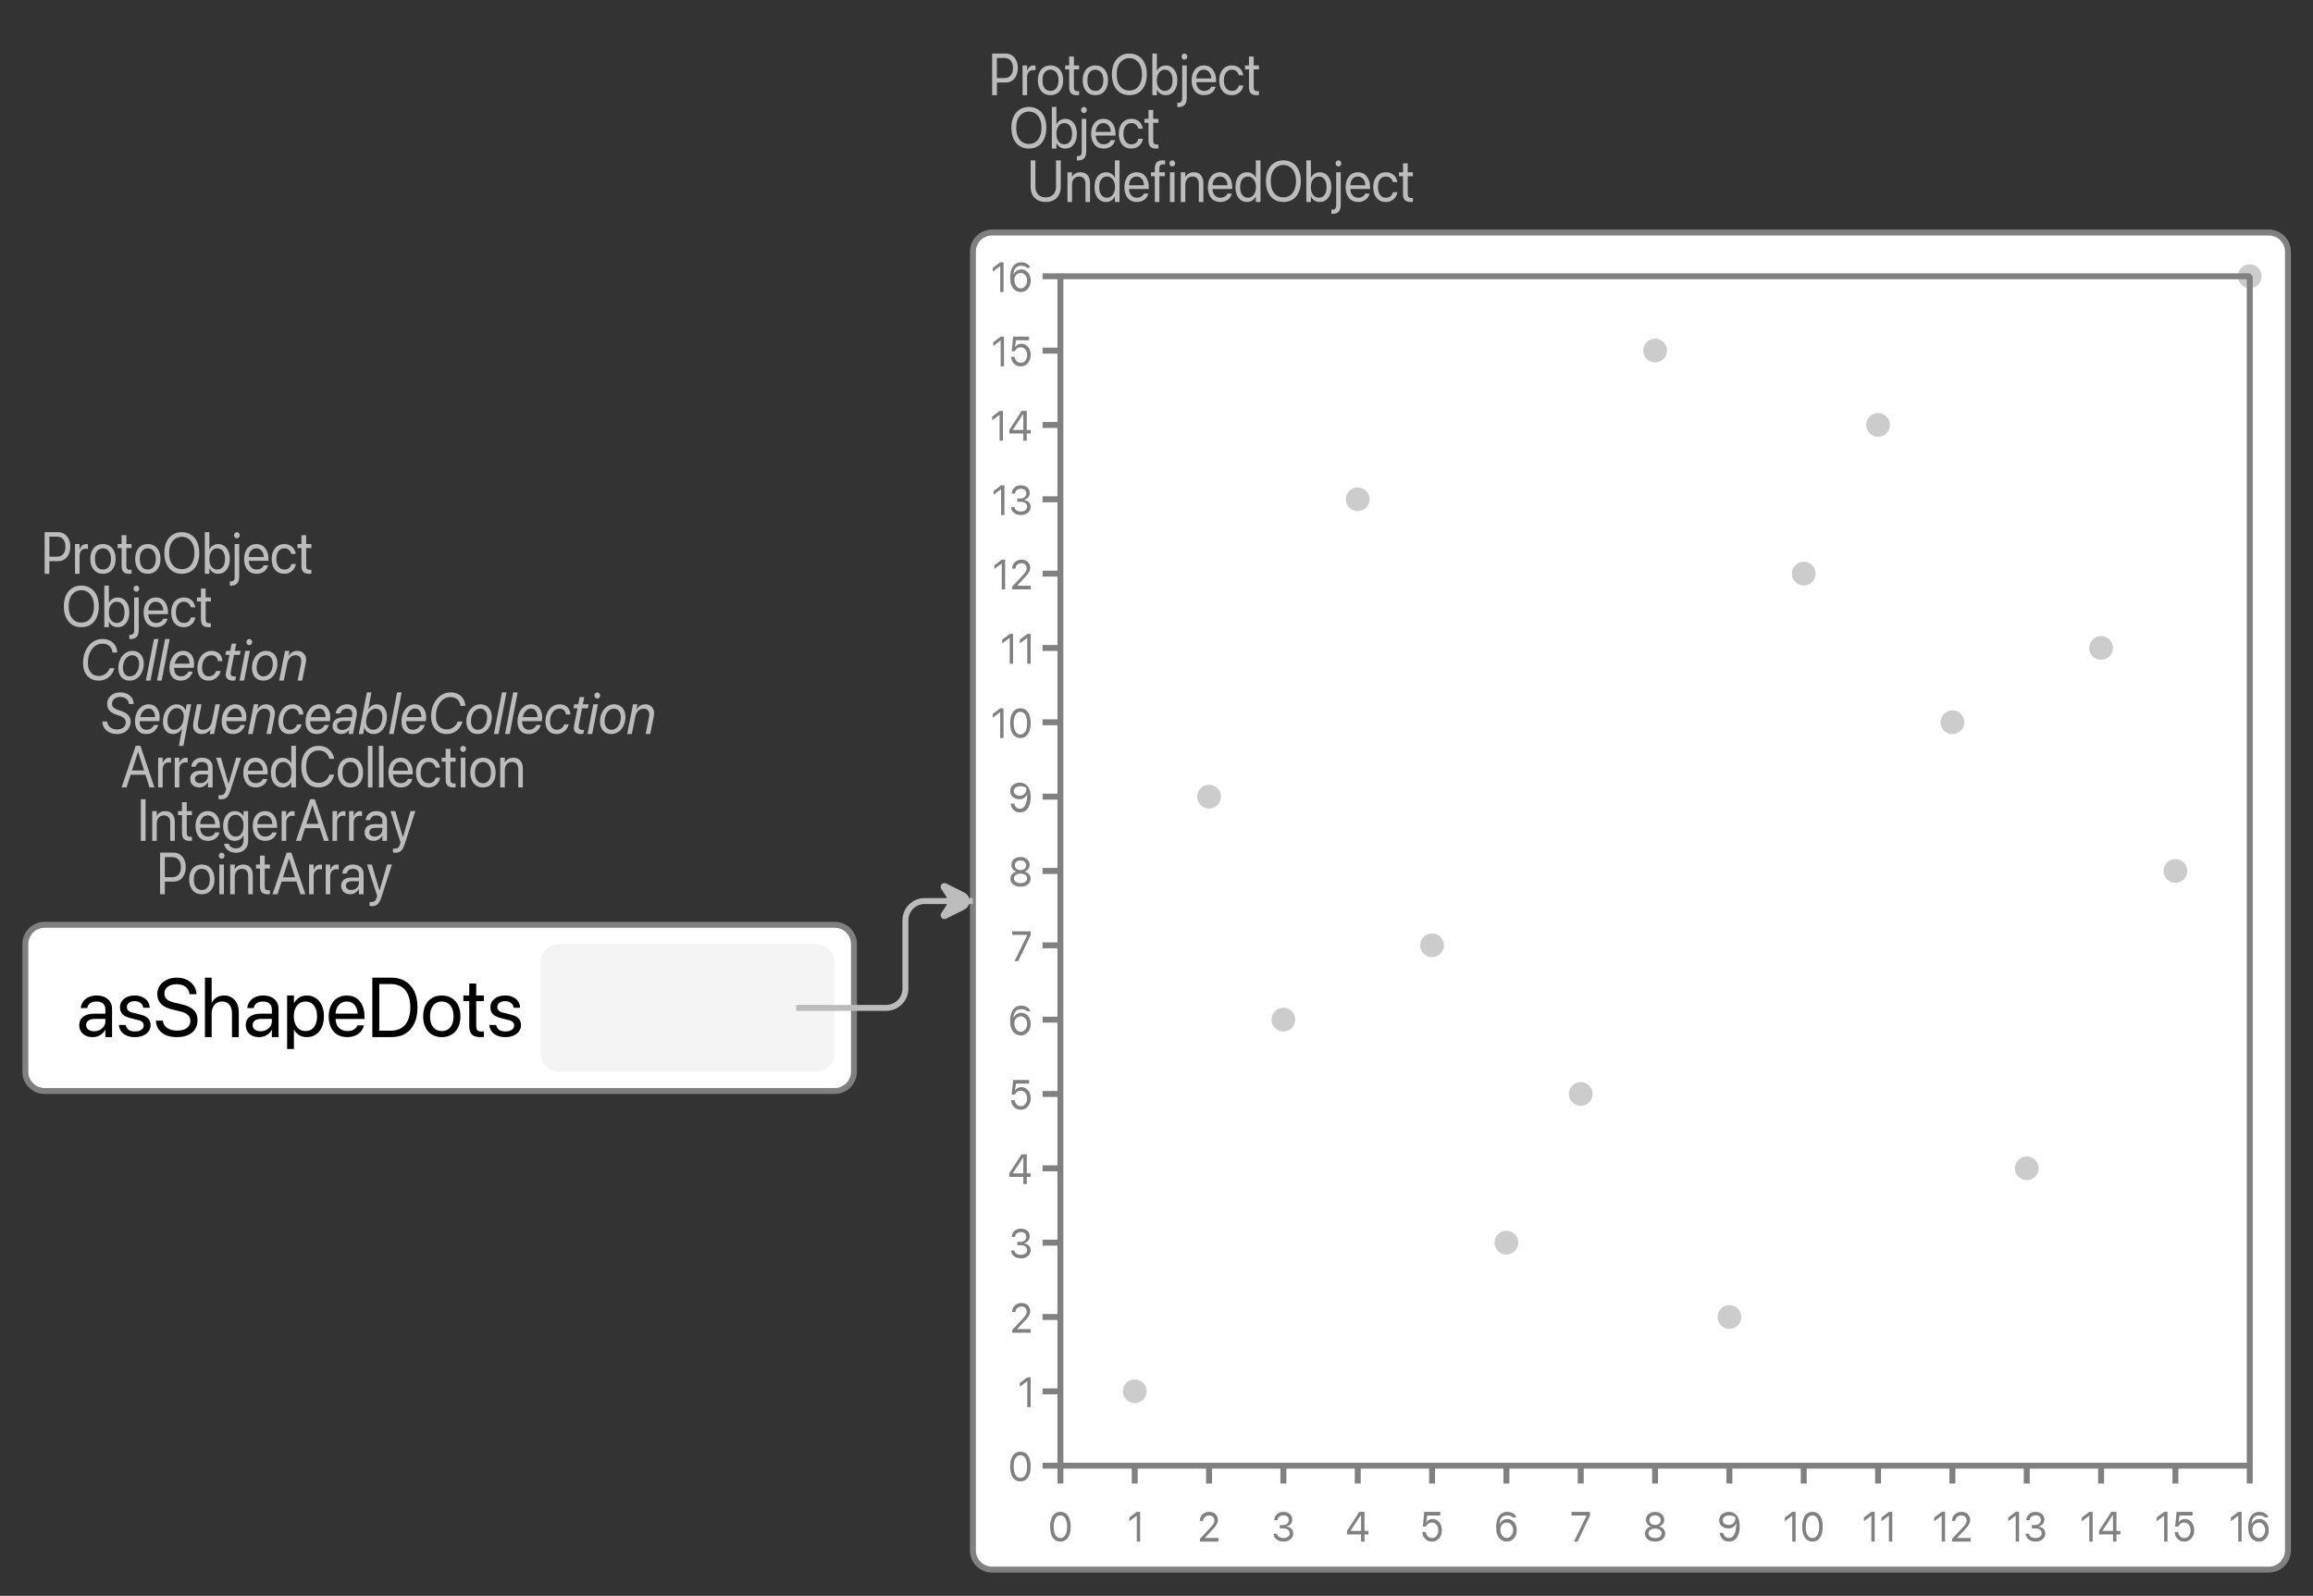 <?xml version="1.0" encoding="UTF-8"?>
<svg xmlns="http://www.w3.org/2000/svg" xmlns:xlink="http://www.w3.org/1999/xlink" width="388.946pt" height="268.345pt" viewBox="0 0 388.946 268.345" version="1.1">
<rect x="0" y="0" width="388.946" height="268.345" fill="#333333" stroke="none"/>
<defs>
<g>
<symbol overflow="visible" id="glyph0-0">
<path style="stroke:none;" d="M 0.656 2.172 L 8.844 2.172 L 8.844 0.969 L 0.656 0.969 Z M 0.656 0.234 L 8.844 0.234 L 8.844 -1 L 0.656 -1 Z M 0.656 -1.75 L 8.844 -1.75 L 8.844 -2.953 L 0.656 -2.953 Z M 0.656 -3.703 L 8.844 -3.703 L 8.844 -4.969 L 0.656 -4.969 Z M 0.656 -5.719 L 8.844 -5.719 L 8.844 -6.922 L 0.656 -6.922 Z M 0.656 -7.641 L 8.844 -7.641 L 8.844 -8.844 L 0.656 -8.844 Z M 0.656 -7.641 "/>
</symbol>
<symbol overflow="visible" id="glyph0-1">
<path style="stroke:none;" d="M 1.016 -2.125 L 2.891 -2.125 C 3.297 -2.125 3.648 -2.223 3.953 -2.422 C 4.266 -2.629 4.504 -2.914 4.672 -3.281 C 4.848 -3.656 4.938 -4.082 4.938 -4.562 L 4.938 -4.578 C 4.938 -5.055 4.848 -5.477 4.672 -5.844 C 4.504 -6.207 4.266 -6.488 3.953 -6.688 C 3.648 -6.895 3.297 -7 2.891 -7 L 1.016 -7 L 1.016 -6.25 L 2.688 -6.25 C 3.145 -6.25 3.5 -6.098 3.75 -5.797 C 4 -5.492 4.125 -5.082 4.125 -4.562 L 4.125 -4.547 C 4.125 -4.035 4 -3.629 3.75 -3.328 C 3.5 -3.023 3.145 -2.875 2.688 -2.875 L 1.016 -2.875 Z M 0.625 0 L 1.422 0 L 1.422 -7 L 0.625 -7 Z M 0.625 0 "/>
</symbol>
<symbol overflow="visible" id="glyph0-2">
<path style="stroke:none;" d="M 0.5 0 L 1.266 0 L 1.266 -3.031 C 1.266 -3.281 1.305 -3.492 1.391 -3.672 C 1.473 -3.848 1.586 -3.984 1.734 -4.078 C 1.879 -4.172 2.051 -4.219 2.25 -4.219 C 2.344 -4.219 2.426 -4.211 2.5 -4.203 C 2.582 -4.191 2.641 -4.18 2.672 -4.172 L 2.672 -4.969 C 2.641 -4.977 2.594 -4.984 2.531 -4.984 C 2.477 -4.992 2.422 -5 2.359 -5 C 2.098 -5 1.875 -4.914 1.688 -4.75 C 1.5 -4.582 1.363 -4.359 1.281 -4.078 L 1.266 -4.078 L 1.266 -5 L 0.5 -5 Z M 0.5 0 "/>
</symbol>
<symbol overflow="visible" id="glyph0-3">
<path style="stroke:none;" d="M 2.406 0 C 2.832 0 3.203 -0.098 3.516 -0.297 C 3.836 -0.504 4.086 -0.797 4.266 -1.172 C 4.441 -1.547 4.531 -1.988 4.531 -2.5 L 4.531 -2.516 C 4.531 -3.023 4.441 -3.469 4.266 -3.844 C 4.086 -4.219 3.836 -4.504 3.516 -4.703 C 3.203 -4.898 2.832 -5 2.406 -5 C 1.977 -5 1.602 -4.898 1.281 -4.703 C 0.969 -4.504 0.723 -4.219 0.547 -3.844 C 0.367 -3.469 0.281 -3.023 0.281 -2.516 L 0.281 -2.5 C 0.281 -1.988 0.367 -1.547 0.547 -1.172 C 0.723 -0.797 0.969 -0.504 1.281 -0.297 C 1.602 -0.098 1.977 0 2.406 0 Z M 2.406 -0.719 C 2.133 -0.719 1.895 -0.785 1.688 -0.922 C 1.488 -1.066 1.332 -1.27 1.219 -1.531 C 1.113 -1.801 1.062 -2.125 1.062 -2.5 L 1.062 -2.516 C 1.062 -2.891 1.113 -3.207 1.219 -3.469 C 1.332 -3.727 1.488 -3.926 1.688 -4.062 C 1.895 -4.207 2.133 -4.281 2.406 -4.281 C 2.676 -4.281 2.91 -4.207 3.109 -4.062 C 3.316 -3.926 3.473 -3.727 3.578 -3.469 C 3.691 -3.207 3.75 -2.891 3.75 -2.516 L 3.75 -2.5 C 3.75 -2.125 3.691 -1.801 3.578 -1.531 C 3.473 -1.27 3.316 -1.066 3.109 -0.922 C 2.91 -0.785 2.676 -0.719 2.406 -0.719 Z M 2.406 -0.719 "/>
</symbol>
<symbol overflow="visible" id="glyph0-4">
<path style="stroke:none;" d="M 2 0 C 2.07 0 2.145 0 2.219 0 C 2.301 -0.008 2.363 -0.02 2.406 -0.031 L 2.406 -0.688 C 2.375 -0.688 2.336 -0.68 2.297 -0.672 C 2.254 -0.672 2.207 -0.672 2.156 -0.672 C 1.945 -0.672 1.789 -0.719 1.688 -0.812 C 1.582 -0.906 1.531 -1.082 1.531 -1.344 L 1.531 -4.328 L 2.406 -4.328 L 2.406 -5 L 1.531 -5 L 1.531 -6.5 L 0.734 -6.5 L 0.734 -5 L 0.062 -5 L 0.062 -4.328 L 0.734 -4.328 L 0.734 -1.344 C 0.734 -0.875 0.836 -0.531 1.047 -0.312 C 1.254 -0.102 1.57 0 2 0 Z M 2 0 "/>
</symbol>
<symbol overflow="visible" id="glyph0-5">
<path style="stroke:none;" d="M 3.312 0 C 3.914 0 4.438 -0.141 4.875 -0.422 C 5.32 -0.711 5.66 -1.117 5.891 -1.641 C 6.129 -2.16 6.25 -2.781 6.25 -3.5 C 6.25 -4.227 6.129 -4.848 5.891 -5.359 C 5.66 -5.879 5.32 -6.281 4.875 -6.562 C 4.438 -6.852 3.914 -7 3.312 -7 C 2.719 -7 2.195 -6.852 1.75 -6.562 C 1.312 -6.281 0.973 -5.879 0.734 -5.359 C 0.492 -4.848 0.375 -4.227 0.375 -3.5 C 0.375 -2.781 0.492 -2.16 0.734 -1.641 C 0.973 -1.117 1.312 -0.711 1.75 -0.422 C 2.188 -0.141 2.707 0 3.312 0 Z M 3.312 -0.781 C 2.875 -0.781 2.492 -0.891 2.172 -1.109 C 1.859 -1.336 1.613 -1.648 1.438 -2.047 C 1.27 -2.453 1.188 -2.938 1.188 -3.5 C 1.188 -4.062 1.27 -4.539 1.438 -4.938 C 1.613 -5.344 1.863 -5.656 2.188 -5.875 C 2.508 -6.102 2.883 -6.219 3.312 -6.219 C 3.75 -6.219 4.125 -6.102 4.438 -5.875 C 4.758 -5.656 5.004 -5.344 5.172 -4.938 C 5.348 -4.539 5.438 -4.062 5.438 -3.5 C 5.438 -2.945 5.348 -2.469 5.172 -2.062 C 5.004 -1.656 4.766 -1.336 4.453 -1.109 C 4.141 -0.891 3.758 -0.781 3.312 -0.781 Z M 3.312 -0.781 "/>
</symbol>
<symbol overflow="visible" id="glyph0-6">
<path style="stroke:none;" d="M 2.781 0 C 3.176 0 3.52 -0.098 3.812 -0.297 C 4.102 -0.504 4.332 -0.797 4.5 -1.172 C 4.664 -1.555 4.75 -2 4.75 -2.5 C 4.75 -3.008 4.664 -3.453 4.5 -3.828 C 4.332 -4.203 4.102 -4.488 3.812 -4.688 C 3.52 -4.895 3.18 -5 2.797 -5 C 2.586 -5 2.383 -4.961 2.188 -4.891 C 2 -4.816 1.832 -4.711 1.688 -4.578 C 1.539 -4.441 1.422 -4.281 1.328 -4.094 L 1.312 -4.094 L 1.312 -7 L 0.547 -7 L 0.547 0 L 1.312 0 L 1.312 -0.906 L 1.328 -0.906 C 1.422 -0.719 1.539 -0.555 1.688 -0.422 C 1.832 -0.285 1.992 -0.18 2.172 -0.109 C 2.359 -0.035 2.562 0 2.781 0 Z M 2.641 -0.719 C 2.379 -0.719 2.145 -0.789 1.938 -0.938 C 1.738 -1.082 1.582 -1.289 1.469 -1.562 C 1.363 -1.832 1.312 -2.145 1.312 -2.5 C 1.312 -2.852 1.367 -3.164 1.484 -3.438 C 1.598 -3.707 1.754 -3.914 1.953 -4.062 C 2.148 -4.207 2.379 -4.281 2.641 -4.281 C 2.91 -4.281 3.145 -4.207 3.344 -4.062 C 3.539 -3.914 3.691 -3.707 3.797 -3.438 C 3.898 -3.176 3.953 -2.863 3.953 -2.5 C 3.953 -2.133 3.898 -1.816 3.797 -1.547 C 3.691 -1.285 3.539 -1.082 3.344 -0.938 C 3.145 -0.789 2.91 -0.719 2.641 -0.719 Z M 2.641 -0.719 "/>
</symbol>
<symbol overflow="visible" id="glyph0-7">
<path style="stroke:none;" d="M -0.109 2 C 0.379 2 0.738 1.875 0.969 1.625 C 1.195 1.375 1.312 0.984 1.312 0.453 L 1.312 -5 L 0.547 -5 L 0.547 0.516 C 0.547 0.805 0.492 1.004 0.391 1.109 C 0.285 1.223 0.109 1.281 -0.141 1.281 C -0.16 1.281 -0.18 1.281 -0.203 1.281 C -0.223 1.281 -0.242 1.281 -0.266 1.281 L -0.266 2 C -0.234 2 -0.207 2 -0.188 2 C -0.164 2 -0.141 2 -0.109 2 Z M 0.922 -5.969 C 1.055 -5.969 1.172 -6.02 1.266 -6.125 C 1.359 -6.227 1.406 -6.348 1.406 -6.484 C 1.406 -6.629 1.359 -6.75 1.266 -6.844 C 1.172 -6.945 1.055 -7 0.922 -7 C 0.785 -7 0.672 -6.945 0.578 -6.844 C 0.484 -6.75 0.438 -6.629 0.438 -6.484 C 0.438 -6.348 0.484 -6.227 0.578 -6.125 C 0.672 -6.02 0.785 -5.969 0.922 -5.969 Z M 0.922 -5.969 "/>
</symbol>
<symbol overflow="visible" id="glyph0-8">
<path style="stroke:none;" d="M 2.391 0 C 2.641 0 2.875 -0.035 3.094 -0.109 C 3.312 -0.18 3.504 -0.281 3.672 -0.406 C 3.836 -0.539 3.973 -0.691 4.078 -0.859 C 4.191 -1.035 4.266 -1.223 4.297 -1.422 L 4.312 -1.422 L 3.547 -1.422 L 3.547 -1.375 C 3.492 -1.258 3.414 -1.148 3.312 -1.047 C 3.207 -0.953 3.078 -0.875 2.922 -0.812 C 2.773 -0.75 2.602 -0.719 2.406 -0.719 C 2.133 -0.719 1.895 -0.781 1.688 -0.906 C 1.488 -1.039 1.332 -1.227 1.219 -1.469 C 1.102 -1.707 1.047 -1.992 1.047 -2.328 L 1.047 -2.641 C 1.047 -2.992 1.102 -3.289 1.219 -3.531 C 1.332 -3.781 1.484 -3.969 1.672 -4.094 C 1.867 -4.219 2.094 -4.281 2.344 -4.281 C 2.582 -4.281 2.797 -4.211 2.984 -4.078 C 3.18 -3.953 3.332 -3.766 3.438 -3.516 C 3.539 -3.266 3.594 -2.941 3.594 -2.547 L 3.594 -2.234 L 3.984 -2.812 L 0.656 -2.812 L 0.656 -2.188 L 4.375 -2.188 L 4.375 -2.484 C 4.375 -2.984 4.289 -3.422 4.125 -3.797 C 3.957 -4.18 3.723 -4.477 3.422 -4.688 C 3.117 -4.895 2.758 -5 2.344 -5 C 1.926 -5 1.562 -4.895 1.25 -4.688 C 0.938 -4.477 0.695 -4.18 0.531 -3.797 C 0.363 -3.422 0.281 -2.984 0.281 -2.484 C 0.281 -1.984 0.363 -1.547 0.531 -1.172 C 0.695 -0.797 0.938 -0.504 1.25 -0.297 C 1.57 -0.098 1.953 0 2.391 0 Z M 2.391 0 "/>
</symbol>
<symbol overflow="visible" id="glyph0-9">
<path style="stroke:none;" d="M 2.406 0 C 2.75 0 3.055 -0.07 3.328 -0.219 C 3.609 -0.363 3.832 -0.555 4 -0.797 C 4.176 -1.047 4.285 -1.328 4.328 -1.641 L 3.578 -1.641 L 3.562 -1.609 C 3.5 -1.336 3.367 -1.117 3.172 -0.953 C 2.973 -0.797 2.719 -0.719 2.406 -0.719 C 2.145 -0.719 1.91 -0.785 1.703 -0.922 C 1.504 -1.066 1.348 -1.27 1.234 -1.531 C 1.117 -1.801 1.062 -2.125 1.062 -2.5 C 1.062 -2.863 1.113 -3.176 1.219 -3.438 C 1.332 -3.707 1.488 -3.914 1.688 -4.062 C 1.895 -4.207 2.129 -4.281 2.391 -4.281 C 2.734 -4.281 3 -4.188 3.188 -4 C 3.383 -3.812 3.508 -3.594 3.562 -3.344 L 4.328 -3.344 L 4.312 -3.375 C 4.281 -3.645 4.188 -3.906 4.031 -4.156 C 3.875 -4.414 3.656 -4.617 3.375 -4.766 C 3.102 -4.922 2.773 -5 2.391 -5 C 1.973 -5 1.602 -4.895 1.281 -4.688 C 0.969 -4.488 0.723 -4.203 0.547 -3.828 C 0.367 -3.453 0.281 -3.016 0.281 -2.516 L 0.281 -2.5 C 0.281 -2 0.363 -1.555 0.531 -1.172 C 0.707 -0.797 0.953 -0.504 1.266 -0.297 C 1.586 -0.098 1.969 0 2.406 0 Z M 2.406 0 "/>
</symbol>
<symbol overflow="visible" id="glyph0-10">
<path style="stroke:none;" d="M 0.109 0 L 0.953 0 L 2.875 -5.984 L 3.078 -5.984 L 3.078 -7 L 2.484 -7 Z M 1.203 -2.141 L 4.562 -2.141 L 4.297 -2.859 L 1.469 -2.859 Z M 4.812 0 L 5.641 0 L 3.281 -7 L 2.891 -7 L 2.891 -5.984 Z M 4.812 0 "/>
</symbol>
<symbol overflow="visible" id="glyph0-11">
<path style="stroke:none;" d="M 1.844 0 C 2.051 0 2.242 -0.035 2.422 -0.109 C 2.609 -0.18 2.773 -0.285 2.922 -0.422 C 3.078 -0.555 3.195 -0.711 3.281 -0.891 L 3.297 -0.891 L 3.297 0 L 4.078 0 L 4.078 -3.391 C 4.078 -3.723 4.004 -4.008 3.859 -4.25 C 3.711 -4.488 3.504 -4.672 3.234 -4.797 C 2.973 -4.93 2.66 -5 2.297 -5 C 1.941 -5 1.629 -4.93 1.359 -4.797 C 1.098 -4.66 0.895 -4.477 0.75 -4.25 C 0.602 -4.02 0.516 -3.766 0.484 -3.484 L 1.234 -3.484 L 1.234 -3.516 C 1.285 -3.734 1.398 -3.914 1.578 -4.062 C 1.754 -4.207 1.992 -4.281 2.297 -4.281 C 2.617 -4.281 2.863 -4.195 3.031 -4.031 C 3.207 -3.863 3.297 -3.633 3.297 -3.344 L 3.297 -1.922 C 3.297 -1.703 3.238 -1.492 3.125 -1.297 C 3.008 -1.109 2.852 -0.961 2.656 -0.859 C 2.469 -0.766 2.254 -0.719 2.016 -0.719 C 1.742 -0.719 1.523 -0.781 1.359 -0.906 C 1.191 -1.039 1.109 -1.223 1.109 -1.453 C 1.109 -1.672 1.191 -1.848 1.359 -1.984 C 1.523 -2.117 1.766 -2.188 2.078 -2.188 L 3.688 -2.188 L 3.688 -2.812 L 1.984 -2.812 C 1.629 -2.812 1.328 -2.754 1.078 -2.641 C 0.828 -2.523 0.633 -2.363 0.5 -2.156 C 0.375 -1.957 0.312 -1.719 0.312 -1.438 C 0.312 -1.145 0.375 -0.891 0.5 -0.672 C 0.633 -0.461 0.816 -0.297 1.047 -0.172 C 1.273 -0.055 1.539 0 1.844 0 Z M 1.844 0 "/>
</symbol>
<symbol overflow="visible" id="glyph0-12">
<path style="stroke:none;" d="M 0.938 2 C 1.219 2 1.453 1.945 1.641 1.844 C 1.836 1.75 2.004 1.594 2.141 1.375 C 2.273 1.164 2.395 0.895 2.5 0.562 L 4.297 -5 L 3.484 -5 L 2.156 -0.422 L 2.328 -0.625 L 2.094 -0.625 L 2.25 -0.422 L 0.922 -5 L 0.109 -5 L 1.812 0.266 L 1.719 0.562 C 1.625 0.875 1.504 1.078 1.359 1.172 C 1.211 1.266 1.02 1.312 0.781 1.312 C 0.727 1.312 0.68 1.305 0.641 1.297 C 0.598 1.297 0.562 1.289 0.531 1.281 L 0.531 1.969 C 0.582 1.977 0.645 1.984 0.719 1.984 C 0.789 1.992 0.863 2 0.938 2 Z M 0.938 2 "/>
</symbol>
<symbol overflow="visible" id="glyph0-13">
<path style="stroke:none;" d="M 2.234 0 C 2.453 0 2.648 -0.035 2.828 -0.109 C 3.016 -0.18 3.18 -0.285 3.328 -0.422 C 3.473 -0.555 3.594 -0.719 3.688 -0.906 L 3.703 -0.906 L 3.703 0 L 4.484 0 L 4.484 -7 L 3.703 -7 L 3.703 -4.094 L 3.688 -4.094 C 3.594 -4.281 3.473 -4.441 3.328 -4.578 C 3.18 -4.711 3.016 -4.816 2.828 -4.891 C 2.641 -4.961 2.438 -5 2.219 -5 C 1.832 -5 1.492 -4.895 1.203 -4.688 C 0.91 -4.488 0.68 -4.203 0.516 -3.828 C 0.359 -3.453 0.281 -3.008 0.281 -2.5 C 0.281 -2 0.359 -1.555 0.516 -1.172 C 0.68 -0.797 0.91 -0.504 1.203 -0.297 C 1.492 -0.098 1.836 0 2.234 0 Z M 2.375 -0.719 C 2.102 -0.719 1.867 -0.789 1.672 -0.938 C 1.473 -1.082 1.32 -1.285 1.219 -1.547 C 1.113 -1.816 1.062 -2.133 1.062 -2.5 C 1.062 -2.863 1.113 -3.176 1.219 -3.438 C 1.32 -3.707 1.473 -3.914 1.672 -4.062 C 1.867 -4.207 2.102 -4.281 2.375 -4.281 C 2.633 -4.281 2.863 -4.207 3.062 -4.062 C 3.27 -3.914 3.43 -3.707 3.547 -3.438 C 3.66 -3.164 3.719 -2.852 3.719 -2.5 C 3.719 -2.145 3.66 -1.832 3.547 -1.562 C 3.43 -1.289 3.27 -1.082 3.062 -0.938 C 2.863 -0.789 2.633 -0.719 2.375 -0.719 Z M 2.375 -0.719 "/>
</symbol>
<symbol overflow="visible" id="glyph0-14">
<path style="stroke:none;" d="M 3.281 0 C 3.727 0 4.133 -0.086 4.5 -0.266 C 4.863 -0.441 5.164 -0.691 5.406 -1.016 C 5.645 -1.348 5.805 -1.727 5.891 -2.156 L 5.906 -2.156 L 5.094 -2.156 L 5.078 -2.109 C 4.984 -1.828 4.852 -1.586 4.688 -1.391 C 4.52 -1.191 4.316 -1.039 4.078 -0.938 C 3.848 -0.832 3.582 -0.781 3.281 -0.781 C 2.863 -0.781 2.492 -0.891 2.172 -1.109 C 1.859 -1.336 1.613 -1.656 1.438 -2.062 C 1.27 -2.469 1.188 -2.945 1.188 -3.5 C 1.188 -4.062 1.27 -4.539 1.438 -4.938 C 1.613 -5.344 1.859 -5.656 2.172 -5.875 C 2.492 -6.102 2.863 -6.219 3.281 -6.219 C 3.582 -6.219 3.852 -6.164 4.094 -6.062 C 4.332 -5.957 4.531 -5.805 4.688 -5.609 C 4.852 -5.422 4.977 -5.188 5.062 -4.906 L 5.094 -4.812 L 5.906 -4.812 L 5.891 -4.859 C 5.805 -5.285 5.645 -5.66 5.406 -5.984 C 5.164 -6.305 4.863 -6.555 4.5 -6.734 C 4.133 -6.91 3.727 -7 3.281 -7 C 2.688 -7 2.172 -6.852 1.734 -6.562 C 1.305 -6.281 0.973 -5.879 0.734 -5.359 C 0.492 -4.836 0.375 -4.219 0.375 -3.5 C 0.375 -2.789 0.492 -2.172 0.734 -1.641 C 0.973 -1.117 1.312 -0.711 1.75 -0.422 C 2.188 -0.141 2.695 0 3.281 0 Z M 3.281 0 "/>
</symbol>
<symbol overflow="visible" id="glyph0-15">
<path style="stroke:none;" d="M 0.547 0 L 1.312 0 L 1.312 -7 L 0.547 -7 Z M 0.547 0 "/>
</symbol>
<symbol overflow="visible" id="glyph0-16">
<path style="stroke:none;" d="M 0.547 0 L 1.312 0 L 1.312 -5 L 0.547 -5 Z M 0.938 -5.969 C 1.07 -5.969 1.188 -6.02 1.281 -6.125 C 1.375 -6.227 1.422 -6.348 1.422 -6.484 C 1.422 -6.629 1.375 -6.75 1.281 -6.844 C 1.188 -6.945 1.07 -7 0.938 -7 C 0.801 -7 0.688 -6.945 0.594 -6.844 C 0.5 -6.75 0.453 -6.629 0.453 -6.484 C 0.453 -6.348 0.5 -6.227 0.594 -6.125 C 0.688 -6.02 0.801 -5.969 0.938 -5.969 Z M 0.938 -5.969 "/>
</symbol>
<symbol overflow="visible" id="glyph0-17">
<path style="stroke:none;" d="M 0.5 0 L 1.266 0 L 1.266 -2.891 C 1.266 -3.172 1.312 -3.414 1.406 -3.625 C 1.508 -3.832 1.648 -3.992 1.828 -4.109 C 2.016 -4.223 2.227 -4.281 2.469 -4.281 C 2.82 -4.281 3.086 -4.172 3.266 -3.953 C 3.441 -3.742 3.531 -3.441 3.531 -3.047 L 3.531 0 L 4.297 0 L 4.297 -3.188 C 4.297 -3.75 4.156 -4.191 3.875 -4.516 C 3.594 -4.836 3.203 -5 2.703 -5 C 2.359 -5 2.066 -4.926 1.828 -4.781 C 1.586 -4.645 1.406 -4.457 1.281 -4.219 L 1.266 -4.219 L 1.266 -5 L 0.5 -5 Z M 0.5 0 "/>
</symbol>
<symbol overflow="visible" id="glyph0-18">
<path style="stroke:none;" d="M 0.625 0 L 1.422 0 L 1.422 -7 L 0.625 -7 Z M 0.625 0 "/>
</symbol>
<symbol overflow="visible" id="glyph0-19">
<path style="stroke:none;" d="M 2.453 2 C 2.867 2 3.227 1.914 3.531 1.75 C 3.832 1.582 4.066 1.352 4.234 1.062 C 4.398 0.77 4.484 0.422 4.484 0.016 L 4.484 -5 L 3.703 -5 L 3.703 -4.172 L 3.688 -4.172 C 3.594 -4.336 3.473 -4.484 3.328 -4.609 C 3.191 -4.734 3.031 -4.828 2.844 -4.891 C 2.664 -4.961 2.469 -5 2.25 -5 C 1.852 -5 1.508 -4.895 1.219 -4.688 C 0.926 -4.477 0.695 -4.188 0.531 -3.812 C 0.363 -3.445 0.281 -3.008 0.281 -2.5 C 0.281 -2 0.359 -1.562 0.516 -1.188 C 0.68 -0.812 0.91 -0.52 1.203 -0.312 C 1.492 -0.102 1.832 0 2.219 0 C 2.445 0 2.656 -0.035 2.844 -0.109 C 3.031 -0.18 3.191 -0.285 3.328 -0.422 C 3.473 -0.555 3.594 -0.711 3.688 -0.891 L 3.703 -0.891 L 3.703 -0.172 C 3.703 0.273 3.594 0.625 3.375 0.875 C 3.156 1.133 2.844 1.266 2.438 1.266 C 2.125 1.266 1.863 1.195 1.656 1.062 C 1.445 0.926 1.301 0.734 1.219 0.484 L 0.438 0.484 L 0.438 0.531 C 0.488 0.801 0.598 1.047 0.766 1.266 C 0.941 1.492 1.172 1.672 1.453 1.797 C 1.734 1.93 2.066 2 2.453 2 Z M 2.391 -0.719 C 2.117 -0.719 1.883 -0.789 1.688 -0.938 C 1.488 -1.094 1.332 -1.305 1.219 -1.578 C 1.113 -1.848 1.062 -2.176 1.062 -2.562 C 1.062 -2.926 1.113 -3.242 1.219 -3.516 C 1.332 -3.797 1.488 -4.008 1.688 -4.156 C 1.883 -4.301 2.117 -4.375 2.391 -4.375 C 2.648 -4.375 2.879 -4.297 3.078 -4.141 C 3.273 -3.992 3.426 -3.785 3.531 -3.516 C 3.645 -3.242 3.703 -2.926 3.703 -2.562 C 3.703 -2.188 3.645 -1.859 3.531 -1.578 C 3.426 -1.305 3.273 -1.094 3.078 -0.938 C 2.879 -0.789 2.648 -0.719 2.391 -0.719 Z M 2.391 -0.719 "/>
</symbol>
<symbol overflow="visible" id="glyph0-20">
<path style="stroke:none;" d="M 3.156 0 C 3.688 0 4.141 -0.102 4.516 -0.312 C 4.891 -0.52 5.176 -0.812 5.375 -1.188 C 5.582 -1.57 5.688 -2.02 5.688 -2.531 L 5.688 -7 L 4.891 -7 L 4.891 -2.562 C 4.891 -2.219 4.82 -1.91 4.688 -1.641 C 4.551 -1.367 4.352 -1.156 4.094 -1 C 3.844 -0.852 3.531 -0.781 3.156 -0.781 C 2.789 -0.781 2.477 -0.852 2.219 -1 C 1.957 -1.156 1.758 -1.367 1.625 -1.641 C 1.488 -1.91 1.422 -2.219 1.422 -2.562 L 1.422 -7 L 0.625 -7 L 0.625 -2.531 C 0.625 -2.02 0.723 -1.57 0.922 -1.188 C 1.129 -0.812 1.422 -0.52 1.797 -0.312 C 2.18 -0.102 2.633 0 3.156 0 Z M 3.156 0 "/>
</symbol>
<symbol overflow="visible" id="glyph0-21">
<path style="stroke:none;" d="M 0.75 0 L 1.516 0 L 1.516 -4.328 L 2.453 -4.328 L 2.453 -5 L 1.516 -5 L 1.516 -5.609 C 1.516 -5.859 1.566 -6.039 1.672 -6.156 C 1.773 -6.27 1.93 -6.328 2.141 -6.328 C 2.203 -6.328 2.258 -6.328 2.312 -6.328 C 2.375 -6.328 2.43 -6.32 2.484 -6.312 L 2.484 -6.969 C 2.422 -6.988 2.348 -7 2.266 -7 C 2.18 -7 2.098 -7 2.016 -7 C 1.723 -7 1.484 -6.945 1.297 -6.844 C 1.117 -6.75 0.984 -6.598 0.891 -6.391 C 0.797 -6.18 0.75 -5.922 0.75 -5.609 L 0.75 -5 L 0.109 -5 L 0.109 -4.328 L 0.75 -4.328 Z M 0.75 0 "/>
</symbol>
<symbol overflow="visible" id="glyph1-0">
<path style="stroke:none;" d="M -0.516 2.172 L 7.656 2.172 L 7.938 0.906 L -0.25 0.906 Z M -0.109 0.234 L 8.062 0.234 L 8.328 -1.031 L 0.156 -1.031 Z M 0.297 -1.703 L 8.469 -1.703 L 8.734 -2.953 L 0.562 -2.953 Z M 0.703 -3.641 L 8.875 -3.641 L 9.141 -4.984 L 0.969 -4.984 Z M 1.109 -5.672 L 9.281 -5.672 L 9.547 -6.938 L 1.375 -6.938 Z M 1.516 -7.594 L 9.688 -7.594 L 9.953 -8.844 L 1.781 -8.844 Z M 1.516 -7.594 "/>
</symbol>
<symbol overflow="visible" id="glyph1-1">
<path style="stroke:none;" d="M 5.484 -4.719 L 6.297 -4.719 C 6.297 -4.738 6.297 -4.754 6.297 -4.766 C 6.297 -4.785 6.297 -4.816 6.297 -4.859 C 6.266 -5.285 6.141 -5.66 5.922 -5.984 C 5.711 -6.305 5.426 -6.555 5.062 -6.734 C 4.707 -6.91 4.301 -7 3.844 -7 C 3.363 -7 2.922 -6.895 2.516 -6.688 C 2.117 -6.488 1.773 -6.203 1.484 -5.828 C 1.191 -5.461 0.961 -5.035 0.797 -4.547 C 0.641 -4.055 0.562 -3.52 0.562 -2.938 C 0.562 -2.344 0.664 -1.828 0.875 -1.391 C 1.094 -0.953 1.398 -0.609 1.797 -0.359 C 2.191 -0.117 2.656 0 3.188 0 C 3.613 0 4.004 -0.082 4.359 -0.25 C 4.723 -0.426 5.031 -0.672 5.281 -0.984 C 5.539 -1.297 5.727 -1.664 5.844 -2.094 L 5.047 -2.094 C 4.941 -1.82 4.797 -1.586 4.609 -1.391 C 4.43 -1.191 4.223 -1.039 3.984 -0.938 C 3.742 -0.832 3.477 -0.781 3.188 -0.781 C 2.82 -0.781 2.5 -0.867 2.219 -1.047 C 1.945 -1.223 1.738 -1.473 1.594 -1.797 C 1.445 -2.117 1.375 -2.508 1.375 -2.969 C 1.375 -3.445 1.43 -3.879 1.547 -4.266 C 1.672 -4.66 1.844 -5.004 2.062 -5.297 C 2.281 -5.586 2.535 -5.812 2.828 -5.969 C 3.129 -6.133 3.461 -6.219 3.828 -6.219 C 4.129 -6.219 4.395 -6.16 4.625 -6.047 C 4.863 -5.941 5.055 -5.781 5.203 -5.562 C 5.359 -5.352 5.453 -5.102 5.484 -4.812 C 5.484 -4.789 5.484 -4.77 5.484 -4.75 C 5.484 -4.727 5.484 -4.719 5.484 -4.719 Z M 5.484 -4.719 "/>
</symbol>
<symbol overflow="visible" id="glyph1-2">
<path style="stroke:none;" d="M 2.203 -0.719 C 1.859 -0.719 1.582 -0.848 1.375 -1.109 C 1.164 -1.367 1.062 -1.711 1.062 -2.141 C 1.062 -2.547 1.129 -2.91 1.266 -3.234 C 1.398 -3.555 1.586 -3.805 1.828 -3.984 C 2.066 -4.172 2.336 -4.266 2.641 -4.266 C 2.984 -4.266 3.258 -4.133 3.469 -3.875 C 3.676 -3.613 3.781 -3.27 3.781 -2.844 C 3.781 -2.438 3.711 -2.07 3.578 -1.75 C 3.441 -1.426 3.254 -1.172 3.016 -0.984 C 2.785 -0.805 2.516 -0.719 2.203 -0.719 Z M 2.641 -5 C 2.305 -5 1.992 -4.922 1.703 -4.766 C 1.422 -4.617 1.172 -4.414 0.953 -4.156 C 0.742 -3.895 0.578 -3.586 0.453 -3.234 C 0.336 -2.891 0.281 -2.52 0.281 -2.125 C 0.281 -1.695 0.359 -1.32 0.516 -1 C 0.672 -0.676 0.895 -0.426 1.188 -0.25 C 1.477 -0.082 1.816 0 2.203 0 C 2.547 0 2.859 -0.07 3.141 -0.219 C 3.43 -0.363 3.68 -0.566 3.891 -0.828 C 4.098 -1.086 4.258 -1.391 4.375 -1.734 C 4.5 -2.086 4.562 -2.469 4.562 -2.875 C 4.562 -3.289 4.484 -3.66 4.328 -3.984 C 4.172 -4.305 3.945 -4.555 3.656 -4.734 C 3.363 -4.91 3.023 -5 2.641 -5 Z M 2.641 -5 "/>
</symbol>
<symbol overflow="visible" id="glyph1-3">
<path style="stroke:none;" d="M 0.062 0 L 0.844 0 L 2.188 -7 L 1.422 -7 Z M 0.062 0 "/>
</symbol>
<symbol overflow="visible" id="glyph1-4">
<path style="stroke:none;" d="M 1.156 -2.844 C 1.219 -3.102 1.312 -3.344 1.438 -3.562 C 1.57 -3.781 1.727 -3.953 1.906 -4.078 C 2.094 -4.211 2.305 -4.281 2.547 -4.281 C 2.805 -4.281 3.016 -4.211 3.172 -4.078 C 3.328 -3.953 3.441 -3.785 3.516 -3.578 C 3.598 -3.379 3.641 -3.164 3.641 -2.938 C 3.641 -2.914 3.641 -2.895 3.641 -2.875 C 3.641 -2.852 3.633 -2.844 3.625 -2.844 Z M 2.172 0 C 2.504 0 2.805 -0.062 3.078 -0.188 C 3.359 -0.32 3.594 -0.504 3.781 -0.734 C 3.977 -0.973 4.117 -1.234 4.203 -1.516 L 3.453 -1.516 C 3.348 -1.273 3.188 -1.082 2.969 -0.938 C 2.75 -0.789 2.488 -0.719 2.188 -0.719 C 1.957 -0.719 1.758 -0.77 1.594 -0.875 C 1.426 -0.988 1.297 -1.145 1.203 -1.344 C 1.109 -1.539 1.062 -1.773 1.062 -2.047 C 1.062 -2.066 1.062 -2.086 1.062 -2.109 C 1.062 -2.141 1.062 -2.156 1.062 -2.156 L 4.375 -2.156 C 4.395 -2.258 4.406 -2.367 4.406 -2.484 C 4.414 -2.609 4.422 -2.727 4.422 -2.844 C 4.422 -3.281 4.344 -3.66 4.188 -3.984 C 4.039 -4.305 3.828 -4.555 3.547 -4.734 C 3.273 -4.91 2.945 -5 2.562 -5 C 2.227 -5 1.922 -4.926 1.641 -4.781 C 1.359 -4.633 1.113 -4.426 0.906 -4.156 C 0.707 -3.883 0.551 -3.578 0.438 -3.234 C 0.332 -2.891 0.281 -2.516 0.281 -2.109 C 0.281 -1.703 0.348 -1.336 0.484 -1.016 C 0.629 -0.703 0.844 -0.453 1.125 -0.266 C 1.406 -0.086 1.754 0 2.172 0 Z M 2.172 0 "/>
</symbol>
<symbol overflow="visible" id="glyph1-5">
<path style="stroke:none;" d="M 2.641 -5 C 2.18 -5 1.77 -4.867 1.406 -4.609 C 1.051 -4.359 0.773 -4.016 0.578 -3.578 C 0.379 -3.141 0.281 -2.648 0.281 -2.109 C 0.281 -1.703 0.348 -1.336 0.484 -1.016 C 0.629 -0.691 0.844 -0.441 1.125 -0.266 C 1.406 -0.086 1.754 0 2.172 0 C 2.492 0 2.789 -0.066 3.062 -0.203 C 3.344 -0.348 3.582 -0.539 3.781 -0.781 C 3.977 -1.031 4.113 -1.312 4.188 -1.625 L 3.422 -1.625 C 3.328 -1.344 3.172 -1.117 2.953 -0.953 C 2.742 -0.797 2.488 -0.719 2.188 -0.719 C 1.957 -0.719 1.758 -0.773 1.594 -0.891 C 1.426 -1.004 1.297 -1.164 1.203 -1.375 C 1.109 -1.594 1.062 -1.848 1.062 -2.141 C 1.062 -2.453 1.098 -2.738 1.172 -3 C 1.254 -3.258 1.363 -3.484 1.5 -3.672 C 1.645 -3.859 1.812 -4.004 2 -4.109 C 2.188 -4.211 2.395 -4.266 2.625 -4.266 C 2.969 -4.266 3.234 -4.164 3.422 -3.969 C 3.609 -3.781 3.707 -3.551 3.719 -3.281 L 4.469 -3.281 C 4.469 -3.289 4.469 -3.297 4.469 -3.297 C 4.469 -3.297 4.469 -3.301 4.469 -3.312 C 4.469 -3.594 4.398 -3.863 4.266 -4.125 C 4.129 -4.383 3.926 -4.594 3.656 -4.75 C 3.383 -4.914 3.047 -5 2.641 -5 Z M 2.641 -5 "/>
</symbol>
<symbol overflow="visible" id="glyph1-6">
<path style="stroke:none;" d="M 1.609 0 C 1.691 0 1.77 0 1.844 0 C 1.926 -0.008 2.004 -0.023 2.078 -0.047 L 2.219 -0.719 C 2.188 -0.719 2.156 -0.711 2.125 -0.703 C 2.094 -0.703 2.055 -0.703 2.016 -0.703 C 1.984 -0.703 1.941 -0.703 1.891 -0.703 C 1.711 -0.703 1.566 -0.742 1.453 -0.828 C 1.348 -0.91 1.297 -1.051 1.297 -1.25 C 1.297 -1.312 1.301 -1.379 1.312 -1.453 C 1.32 -1.523 1.336 -1.602 1.359 -1.688 L 1.875 -4.328 L 2.859 -4.328 L 2.984 -5 L 2 -5 L 2.25 -6.219 L 1.469 -6.219 L 1.234 -5 L 0.547 -5 L 0.422 -4.328 L 1.109 -4.328 L 0.531 -1.438 C 0.52 -1.363 0.508 -1.289 0.5 -1.219 C 0.488 -1.145 0.484 -1.078 0.484 -1.016 C 0.484 -0.672 0.594 -0.414 0.812 -0.25 C 1.031 -0.082 1.297 0 1.609 0 Z M 1.609 0 "/>
</symbol>
<symbol overflow="visible" id="glyph1-7">
<path style="stroke:none;" d="M 0.062 0 L 0.844 0 L 1.812 -5 L 1.031 -5 Z M 1.703 -5.969 C 1.836 -5.969 1.953 -6.016 2.047 -6.109 C 2.141 -6.211 2.188 -6.336 2.188 -6.484 C 2.188 -6.629 2.141 -6.75 2.047 -6.844 C 1.953 -6.945 1.836 -7 1.703 -7 C 1.578 -7 1.461 -6.945 1.359 -6.844 C 1.266 -6.75 1.219 -6.629 1.219 -6.484 C 1.219 -6.336 1.266 -6.211 1.359 -6.109 C 1.461 -6.016 1.578 -5.969 1.703 -5.969 Z M 1.703 -5.969 "/>
</symbol>
<symbol overflow="visible" id="glyph1-8">
<path style="stroke:none;" d="M 0 0 L 0.781 0 L 1.375 -2.938 C 1.426 -3.207 1.516 -3.441 1.641 -3.641 C 1.773 -3.848 1.938 -4.004 2.125 -4.109 C 2.32 -4.211 2.531 -4.266 2.75 -4.266 C 3.039 -4.266 3.273 -4.18 3.453 -4.016 C 3.629 -3.848 3.719 -3.613 3.719 -3.312 C 3.719 -3.25 3.711 -3.172 3.703 -3.078 C 3.703 -2.992 3.691 -2.906 3.672 -2.812 L 3.109 0 L 3.875 0 L 4.469 -2.953 C 4.488 -3.055 4.504 -3.16 4.516 -3.266 C 4.523 -3.367 4.531 -3.461 4.531 -3.547 C 4.531 -3.828 4.461 -4.078 4.328 -4.297 C 4.203 -4.516 4.031 -4.688 3.812 -4.812 C 3.594 -4.938 3.348 -5 3.078 -5 C 2.742 -5 2.445 -4.922 2.188 -4.766 C 1.938 -4.609 1.734 -4.398 1.578 -4.141 L 1.562 -4.141 L 1.719 -5 L 0.984 -5 Z M 0 0 "/>
</symbol>
<symbol overflow="visible" id="glyph1-9">
<path style="stroke:none;" d="M 0.219 -2.109 C 0.227 -1.672 0.348 -1.289 0.578 -0.969 C 0.805 -0.656 1.102 -0.414 1.469 -0.25 C 1.844 -0.082 2.25 0 2.688 0 C 3.195 0 3.617 -0.098 3.953 -0.297 C 4.297 -0.504 4.551 -0.766 4.719 -1.078 C 4.895 -1.398 4.984 -1.738 4.984 -2.094 C 4.984 -2.52 4.848 -2.879 4.578 -3.172 C 4.316 -3.461 3.922 -3.695 3.391 -3.875 L 2.969 -4.016 C 2.582 -4.141 2.297 -4.285 2.109 -4.453 C 1.93 -4.629 1.844 -4.848 1.844 -5.109 C 1.844 -5.297 1.895 -5.473 2 -5.641 C 2.102 -5.816 2.254 -5.957 2.453 -6.062 C 2.66 -6.176 2.914 -6.234 3.219 -6.234 C 3.52 -6.234 3.773 -6.18 3.984 -6.078 C 4.203 -5.973 4.367 -5.832 4.484 -5.656 C 4.609 -5.477 4.676 -5.273 4.688 -5.047 L 5.484 -5.047 C 5.484 -5.453 5.383 -5.797 5.188 -6.078 C 5 -6.367 4.734 -6.594 4.391 -6.75 C 4.055 -6.914 3.672 -7 3.234 -7 C 2.797 -7 2.41 -6.914 2.078 -6.75 C 1.754 -6.582 1.5 -6.352 1.312 -6.062 C 1.125 -5.77 1.031 -5.438 1.031 -5.062 C 1.031 -4.602 1.16 -4.227 1.422 -3.938 C 1.68 -3.645 2.078 -3.41 2.609 -3.234 L 3.031 -3.094 C 3.426 -2.969 3.711 -2.816 3.891 -2.641 C 4.066 -2.461 4.156 -2.223 4.156 -1.922 C 4.156 -1.672 4.086 -1.461 3.953 -1.297 C 3.828 -1.129 3.656 -1 3.438 -0.906 C 3.219 -0.812 2.973 -0.766 2.703 -0.766 C 2.379 -0.766 2.098 -0.82 1.859 -0.938 C 1.617 -1.051 1.426 -1.207 1.281 -1.406 C 1.133 -1.613 1.047 -1.848 1.016 -2.109 Z M 0.219 -2.109 "/>
</symbol>
<symbol overflow="visible" id="glyph1-10">
<path style="stroke:none;" d="M 2.172 -0.719 C 1.93 -0.719 1.727 -0.773 1.562 -0.891 C 1.395 -1.004 1.266 -1.164 1.172 -1.375 C 1.086 -1.594 1.047 -1.848 1.047 -2.141 C 1.047 -2.473 1.082 -2.77 1.156 -3.031 C 1.238 -3.301 1.348 -3.535 1.484 -3.734 C 1.629 -3.93 1.797 -4.082 1.984 -4.188 C 2.172 -4.301 2.379 -4.359 2.609 -4.359 C 2.961 -4.359 3.242 -4.227 3.453 -3.969 C 3.672 -3.719 3.781 -3.391 3.781 -2.984 C 3.781 -2.648 3.738 -2.344 3.656 -2.062 C 3.582 -1.789 3.473 -1.555 3.328 -1.359 C 3.18 -1.16 3.008 -1.004 2.812 -0.891 C 2.613 -0.773 2.398 -0.719 2.172 -0.719 Z M 3.719 2 L 5.031 -5 L 4.281 -5 L 4.094 -3.984 L 4.062 -3.984 C 4.02 -4.172 3.926 -4.336 3.781 -4.484 C 3.645 -4.641 3.473 -4.766 3.266 -4.859 C 3.055 -4.953 2.832 -5 2.594 -5 C 2.258 -5 1.953 -4.922 1.672 -4.766 C 1.398 -4.617 1.156 -4.41 0.938 -4.141 C 0.727 -3.879 0.566 -3.57 0.453 -3.219 C 0.336 -2.863 0.281 -2.484 0.281 -2.078 C 0.281 -1.66 0.348 -1.289 0.484 -0.969 C 0.629 -0.656 0.828 -0.414 1.078 -0.25 C 1.336 -0.082 1.645 0 2 0 C 2.301 0 2.582 -0.082 2.844 -0.25 C 3.113 -0.426 3.316 -0.645 3.453 -0.906 L 3.484 -0.906 L 2.969 2 Z M 3.719 2 "/>
</symbol>
<symbol overflow="visible" id="glyph1-11">
<path style="stroke:none;" d="M 4.828 -5 L 4.062 -5 L 3.469 -2.047 C 3.414 -1.785 3.32 -1.555 3.188 -1.359 C 3.051 -1.16 2.883 -1.004 2.688 -0.891 C 2.488 -0.773 2.27 -0.719 2.031 -0.719 C 1.719 -0.719 1.484 -0.789 1.328 -0.938 C 1.18 -1.082 1.109 -1.312 1.109 -1.625 C 1.109 -1.676 1.113 -1.758 1.125 -1.875 C 1.133 -1.988 1.148 -2.086 1.172 -2.172 L 1.734 -5 L 0.953 -5 L 0.375 -2.062 C 0.352 -1.957 0.336 -1.836 0.328 -1.703 C 0.316 -1.578 0.312 -1.461 0.312 -1.359 C 0.312 -1.109 0.367 -0.879 0.484 -0.672 C 0.598 -0.461 0.758 -0.297 0.969 -0.172 C 1.188 -0.055 1.441 0 1.734 0 C 1.961 0 2.176 -0.035 2.375 -0.109 C 2.582 -0.191 2.758 -0.289 2.906 -0.406 C 3.062 -0.531 3.176 -0.648 3.25 -0.766 L 3.266 -0.766 L 3.109 0 L 3.844 0 Z M 4.828 -5 "/>
</symbol>
<symbol overflow="visible" id="glyph1-12">
<path style="stroke:none;" d="M 1.75 -0.688 C 1.488 -0.688 1.273 -0.75 1.109 -0.875 C 0.953 -1.008 0.875 -1.188 0.875 -1.406 C 0.875 -1.645 0.969 -1.832 1.156 -1.969 C 1.352 -2.113 1.625 -2.188 1.969 -2.188 L 3.219 -2.188 L 3.109 -1.688 C 3.066 -1.488 2.977 -1.312 2.844 -1.156 C 2.707 -1.008 2.547 -0.895 2.359 -0.812 C 2.172 -0.727 1.969 -0.688 1.75 -0.688 Z M 1.547 0 C 1.734 0 1.91 -0.023 2.078 -0.078 C 2.242 -0.129 2.395 -0.207 2.531 -0.312 C 2.676 -0.414 2.801 -0.535 2.906 -0.672 L 2.922 -0.672 L 2.812 0 L 3.547 0 L 4.172 -3.172 C 4.18 -3.234 4.188 -3.297 4.188 -3.359 C 4.195 -3.43 4.203 -3.508 4.203 -3.594 C 4.203 -3.863 4.133 -4.102 4 -4.312 C 3.863 -4.531 3.676 -4.695 3.438 -4.812 C 3.195 -4.938 2.91 -5 2.578 -5 C 2.223 -5 1.906 -4.93 1.625 -4.797 C 1.352 -4.66 1.129 -4.477 0.953 -4.25 C 0.785 -4.02 0.676 -3.754 0.625 -3.453 L 1.438 -3.453 C 1.469 -3.617 1.523 -3.758 1.609 -3.875 C 1.703 -3.988 1.82 -4.082 1.969 -4.156 C 2.125 -4.227 2.305 -4.266 2.516 -4.266 C 2.816 -4.266 3.047 -4.188 3.203 -4.031 C 3.359 -3.883 3.438 -3.676 3.438 -3.406 C 3.438 -3.363 3.43 -3.32 3.422 -3.281 C 3.422 -3.238 3.422 -3.195 3.422 -3.156 L 3.359 -2.812 L 1.984 -2.812 C 1.391 -2.812 0.926 -2.68 0.594 -2.422 C 0.27 -2.16 0.109 -1.797 0.109 -1.328 C 0.109 -1.066 0.172 -0.836 0.297 -0.641 C 0.422 -0.441 0.594 -0.285 0.812 -0.172 C 1.039 -0.055 1.285 0 1.547 0 Z M 1.547 0 "/>
</symbol>
<symbol overflow="visible" id="glyph1-13">
<path style="stroke:none;" d="M 2.484 0 C 2.836 0 3.156 -0.078 3.438 -0.234 C 3.719 -0.398 3.957 -0.617 4.156 -0.891 C 4.352 -1.172 4.5 -1.484 4.594 -1.828 C 4.695 -2.172 4.75 -2.52 4.75 -2.875 C 4.75 -3.312 4.676 -3.691 4.531 -4.016 C 4.395 -4.336 4.195 -4.582 3.938 -4.75 C 3.676 -4.914 3.375 -5 3.031 -5 C 2.738 -5 2.461 -4.914 2.203 -4.75 C 1.941 -4.594 1.75 -4.391 1.625 -4.141 C 1.625 -4.141 1.617 -4.141 1.609 -4.141 L 2.141 -7 L 1.375 -7 L 0.016 0 L 0.75 0 L 0.953 -1.078 L 0.969 -1.078 C 1.02 -0.867 1.117 -0.68 1.266 -0.516 C 1.41 -0.359 1.586 -0.234 1.797 -0.141 C 2.004 -0.047 2.234 0 2.484 0 Z M 2.469 -0.719 C 2.102 -0.719 1.805 -0.844 1.578 -1.094 C 1.359 -1.352 1.25 -1.676 1.25 -2.062 C 1.25 -2.363 1.285 -2.645 1.359 -2.906 C 1.441 -3.176 1.551 -3.41 1.688 -3.609 C 1.832 -3.816 2.004 -3.977 2.203 -4.094 C 2.398 -4.207 2.617 -4.266 2.859 -4.266 C 3.223 -4.266 3.5 -4.141 3.688 -3.891 C 3.883 -3.641 3.984 -3.297 3.984 -2.859 C 3.984 -2.566 3.945 -2.289 3.875 -2.031 C 3.812 -1.77 3.711 -1.539 3.578 -1.344 C 3.441 -1.156 3.281 -1.004 3.094 -0.891 C 2.906 -0.773 2.695 -0.719 2.469 -0.719 Z M 2.469 -0.719 "/>
</symbol>
<symbol overflow="visible" id="glyph2-0">
<path style="stroke:none;" d="M 0.875 3.047 L 12.891 3.047 L 12.891 1.266 L 0.875 1.266 Z M 0.875 0.297 L 12.891 0.297 L 12.891 -1.312 L 0.875 -1.312 Z M 0.875 -2.281 L 12.891 -2.281 L 12.891 -4.047 L 0.875 -4.047 Z M 0.875 -5.266 L 12.891 -5.266 L 12.891 -7.031 L 0.875 -7.031 Z M 0.875 -8.047 L 12.891 -8.047 L 12.891 -9.812 L 0.875 -9.812 Z M 0.875 -10.953 L 12.891 -10.953 L 12.891 -12.719 L 0.875 -12.719 Z M 0.875 -10.953 "/>
</symbol>
<symbol overflow="visible" id="glyph2-1">
<path style="stroke:none;" d="M 2.719 0 C 3.02 0 3.305 -0.047 3.578 -0.141 C 3.848 -0.242 4.094 -0.383 4.312 -0.562 C 4.531 -0.75 4.703 -0.969 4.828 -1.219 L 4.859 -1.219 L 4.859 0 L 5.984 0 L 5.984 -4.75 C 5.984 -5.207 5.875 -5.602 5.656 -5.938 C 5.445 -6.281 5.148 -6.539 4.766 -6.719 C 4.379 -6.906 3.922 -7 3.391 -7 C 2.859 -7 2.398 -6.906 2.016 -6.719 C 1.629 -6.531 1.328 -6.273 1.109 -5.953 C 0.891 -5.629 0.758 -5.273 0.719 -4.891 L 1.812 -4.891 L 1.828 -4.953 C 1.891 -5.266 2.051 -5.516 2.312 -5.703 C 2.582 -5.891 2.938 -5.984 3.375 -5.984 C 3.844 -5.984 4.207 -5.863 4.469 -5.625 C 4.727 -5.395 4.859 -5.078 4.859 -4.672 L 4.859 -2.688 C 4.859 -2.363 4.773 -2.07 4.609 -1.812 C 4.441 -1.562 4.211 -1.359 3.922 -1.203 C 3.641 -1.055 3.32 -0.984 2.969 -0.984 C 2.562 -0.984 2.234 -1.078 1.984 -1.266 C 1.742 -1.461 1.625 -1.719 1.625 -2.031 C 1.625 -2.344 1.75 -2.594 2 -2.781 C 2.25 -2.969 2.598 -3.062 3.047 -3.062 L 5.422 -3.062 L 5.422 -3.938 L 2.922 -3.938 C 2.398 -3.938 1.957 -3.852 1.594 -3.688 C 1.227 -3.531 0.945 -3.312 0.75 -3.031 C 0.562 -2.75 0.469 -2.414 0.469 -2.031 L 0.469 -2.016 C 0.469 -1.617 0.562 -1.266 0.75 -0.953 C 0.938 -0.648 1.195 -0.414 1.531 -0.25 C 1.875 -0.082 2.27 0 2.719 0 Z M 2.719 0 "/>
</symbol>
<symbol overflow="visible" id="glyph2-2">
<path style="stroke:none;" d="M 3.141 0 C 3.641 0 4.086 -0.082 4.484 -0.25 C 4.879 -0.414 5.191 -0.648 5.422 -0.953 C 5.648 -1.254 5.766 -1.602 5.766 -2 C 5.766 -2.32 5.703 -2.598 5.578 -2.828 C 5.461 -3.066 5.27 -3.266 5 -3.422 C 4.727 -3.586 4.363 -3.723 3.906 -3.828 L 2.828 -4.094 C 2.578 -4.145 2.375 -4.219 2.219 -4.312 C 2.062 -4.406 1.945 -4.516 1.875 -4.641 C 1.812 -4.766 1.781 -4.898 1.781 -5.047 C 1.781 -5.254 1.832 -5.43 1.938 -5.578 C 2.039 -5.723 2.191 -5.836 2.391 -5.922 C 2.586 -6.004 2.828 -6.047 3.109 -6.047 C 3.523 -6.047 3.852 -5.941 4.094 -5.734 C 4.344 -5.535 4.488 -5.27 4.531 -4.938 L 5.625 -4.938 L 5.609 -5.031 C 5.586 -5.395 5.473 -5.727 5.266 -6.031 C 5.055 -6.332 4.766 -6.566 4.391 -6.734 C 4.023 -6.91 3.598 -7 3.109 -7 C 2.617 -7 2.188 -6.914 1.812 -6.75 C 1.438 -6.582 1.145 -6.348 0.938 -6.047 C 0.727 -5.754 0.625 -5.414 0.625 -5.031 C 0.625 -4.695 0.691 -4.406 0.828 -4.156 C 0.961 -3.914 1.172 -3.711 1.453 -3.547 C 1.734 -3.391 2.086 -3.258 2.516 -3.156 L 3.578 -2.891 C 3.973 -2.805 4.242 -2.688 4.391 -2.531 C 4.535 -2.383 4.609 -2.191 4.609 -1.953 C 4.609 -1.742 4.547 -1.566 4.422 -1.422 C 4.305 -1.273 4.141 -1.16 3.922 -1.078 C 3.711 -0.992 3.453 -0.953 3.141 -0.953 C 2.68 -0.953 2.32 -1.047 2.062 -1.234 C 1.812 -1.43 1.648 -1.703 1.578 -2.047 L 0.438 -2.047 L 0.438 -1.984 C 0.488 -1.586 0.625 -1.238 0.844 -0.938 C 1.07 -0.645 1.379 -0.414 1.766 -0.25 C 2.148 -0.082 2.609 0 3.141 0 Z M 3.141 0 "/>
</symbol>
<symbol overflow="visible" id="glyph2-3">
<path style="stroke:none;" d="M 3.984 0 C 4.703 0 5.316 -0.113 5.828 -0.344 C 6.348 -0.57 6.75 -0.895 7.031 -1.312 C 7.312 -1.738 7.453 -2.238 7.453 -2.812 C 7.453 -3.312 7.359 -3.734 7.172 -4.078 C 6.984 -4.43 6.688 -4.723 6.281 -4.953 C 5.883 -5.191 5.363 -5.383 4.719 -5.531 L 3.672 -5.766 C 3.266 -5.859 2.926 -5.973 2.656 -6.109 C 2.395 -6.254 2.203 -6.426 2.078 -6.625 C 1.953 -6.832 1.891 -7.066 1.891 -7.328 C 1.891 -7.648 1.973 -7.926 2.141 -8.156 C 2.316 -8.395 2.562 -8.578 2.875 -8.703 C 3.188 -8.828 3.551 -8.891 3.969 -8.891 C 4.363 -8.891 4.711 -8.828 5.016 -8.703 C 5.316 -8.578 5.562 -8.395 5.75 -8.156 C 5.938 -7.926 6.051 -7.641 6.094 -7.297 L 6.109 -7.219 L 7.281 -7.219 L 7.281 -7.312 C 7.238 -7.844 7.07 -8.305 6.781 -8.703 C 6.5 -9.109 6.113 -9.426 5.625 -9.656 C 5.145 -9.883 4.602 -10 4 -10 C 3.352 -10 2.781 -9.879 2.281 -9.641 C 1.789 -9.41 1.406 -9.094 1.125 -8.688 C 0.844 -8.289 0.695 -7.82 0.688 -7.281 C 0.688 -6.812 0.785 -6.398 0.984 -6.047 C 1.18 -5.691 1.477 -5.395 1.875 -5.156 C 2.27 -4.926 2.773 -4.742 3.391 -4.609 L 4.422 -4.359 C 5.066 -4.211 5.531 -4.008 5.812 -3.75 C 6.102 -3.5 6.25 -3.16 6.25 -2.734 C 6.25 -2.398 6.16 -2.109 5.984 -1.859 C 5.805 -1.609 5.551 -1.414 5.219 -1.281 C 4.883 -1.156 4.492 -1.094 4.047 -1.094 C 3.598 -1.094 3.203 -1.156 2.859 -1.281 C 2.516 -1.406 2.238 -1.586 2.031 -1.828 C 1.82 -2.066 1.691 -2.348 1.641 -2.672 L 1.625 -2.766 L 0.453 -2.766 L 0.469 -2.672 C 0.5 -2.117 0.664 -1.641 0.969 -1.234 C 1.27 -0.836 1.676 -0.531 2.188 -0.312 C 2.707 -0.102 3.305 0 3.984 0 Z M 3.984 0 "/>
</symbol>
<symbol overflow="visible" id="glyph2-4">
<path style="stroke:none;" d="M 0.797 0 L 1.922 0 L 1.922 -4.016 C 1.922 -4.398 1.992 -4.738 2.141 -5.031 C 2.285 -5.332 2.488 -5.566 2.75 -5.734 C 3.02 -5.898 3.328 -5.984 3.672 -5.984 C 4.203 -5.984 4.613 -5.805 4.906 -5.453 C 5.195 -5.109 5.344 -4.629 5.344 -4.016 L 5.344 0 L 6.484 0 L 6.484 -4.219 C 6.484 -4.77 6.379 -5.254 6.172 -5.672 C 5.973 -6.086 5.691 -6.41 5.328 -6.641 C 4.961 -6.879 4.539 -7 4.062 -7 C 3.562 -7 3.129 -6.891 2.766 -6.672 C 2.398 -6.453 2.129 -6.148 1.953 -5.766 L 1.922 -5.766 L 1.922 -10 L 0.797 -10 Z M 0.797 0 "/>
</symbol>
<symbol overflow="visible" id="glyph2-5">
<path style="stroke:none;" d="M 0.734 2 L 1.875 2 L 1.875 -1.266 L 1.891 -1.266 C 2.035 -0.992 2.211 -0.766 2.422 -0.578 C 2.641 -0.391 2.883 -0.242 3.156 -0.141 C 3.438 -0.047 3.738 0 4.062 0 C 4.625 0 5.117 -0.141 5.547 -0.422 C 5.984 -0.711 6.32 -1.117 6.562 -1.641 C 6.801 -2.16 6.922 -2.781 6.922 -3.5 C 6.922 -4.207 6.801 -4.82 6.562 -5.344 C 6.32 -5.875 5.984 -6.281 5.547 -6.562 C 5.117 -6.852 4.617 -7 4.047 -7 C 3.723 -7 3.422 -6.945 3.141 -6.844 C 2.867 -6.738 2.629 -6.586 2.422 -6.391 C 2.211 -6.203 2.035 -5.977 1.891 -5.719 L 1.875 -5.719 L 1.875 -7 L 0.734 -7 Z M 3.812 -1.016 C 3.438 -1.016 3.102 -1.113 2.812 -1.312 C 2.52 -1.52 2.285 -1.812 2.109 -2.188 C 1.941 -2.562 1.859 -3 1.859 -3.5 C 1.859 -4.008 1.941 -4.445 2.109 -4.812 C 2.273 -5.188 2.504 -5.473 2.797 -5.672 C 3.098 -5.879 3.438 -5.984 3.812 -5.984 C 4.219 -5.984 4.566 -5.883 4.859 -5.688 C 5.148 -5.488 5.375 -5.203 5.531 -4.828 C 5.688 -4.461 5.766 -4.02 5.766 -3.5 C 5.766 -2.988 5.688 -2.547 5.531 -2.172 C 5.375 -1.797 5.148 -1.508 4.859 -1.312 C 4.566 -1.113 4.219 -1.016 3.812 -1.016 Z M 3.812 -1.016 "/>
</symbol>
<symbol overflow="visible" id="glyph2-6">
<path style="stroke:none;" d="M 3.516 0 C 3.891 0 4.234 -0.047 4.547 -0.141 C 4.867 -0.234 5.148 -0.367 5.391 -0.547 C 5.641 -0.734 5.844 -0.945 6 -1.188 C 6.156 -1.438 6.266 -1.695 6.328 -1.969 L 6.344 -1.969 L 5.219 -1.969 L 5.203 -1.906 C 5.141 -1.738 5.031 -1.586 4.875 -1.453 C 4.727 -1.316 4.539 -1.207 4.312 -1.125 C 4.082 -1.051 3.828 -1.016 3.547 -1.016 C 3.141 -1.016 2.785 -1.102 2.484 -1.281 C 2.18 -1.457 1.945 -1.711 1.781 -2.047 C 1.625 -2.391 1.547 -2.789 1.547 -3.25 L 1.547 -3.703 C 1.547 -4.191 1.629 -4.609 1.797 -4.953 C 1.961 -5.297 2.188 -5.551 2.469 -5.719 C 2.758 -5.895 3.082 -5.984 3.438 -5.984 C 3.801 -5.984 4.117 -5.895 4.391 -5.719 C 4.672 -5.551 4.891 -5.285 5.047 -4.922 C 5.211 -4.566 5.297 -4.117 5.297 -3.578 L 5.297 -3.109 L 5.859 -3.953 L 0.969 -3.953 L 0.969 -3.047 L 6.422 -3.047 L 6.422 -3.484 C 6.422 -4.18 6.301 -4.797 6.062 -5.328 C 5.82 -5.859 5.477 -6.27 5.031 -6.562 C 4.594 -6.852 4.066 -7 3.453 -7 C 2.836 -7 2.301 -6.852 1.844 -6.562 C 1.383 -6.27 1.031 -5.859 0.781 -5.328 C 0.531 -4.797 0.406 -4.18 0.406 -3.484 L 0.406 -3.469 C 0.406 -2.758 0.531 -2.145 0.781 -1.625 C 1.031 -1.102 1.383 -0.703 1.844 -0.422 C 2.312 -0.141 2.867 0 3.516 0 Z M 3.516 0 "/>
</symbol>
<symbol overflow="visible" id="glyph2-7">
<path style="stroke:none;" d="M 0.906 0 L 4.062 0 C 5 0 5.797 -0.191 6.453 -0.578 C 7.109 -0.973 7.613 -1.547 7.969 -2.297 C 8.32 -3.047 8.5 -3.941 8.5 -4.984 L 8.5 -5.016 C 8.5 -6.055 8.32 -6.945 7.969 -7.688 C 7.613 -8.438 7.102 -9.008 6.438 -9.406 C 5.781 -9.801 4.988 -10 4.062 -10 L 0.906 -10 Z M 2.078 -1.078 L 2.078 -8.922 L 3.984 -8.922 C 4.703 -8.922 5.305 -8.77 5.797 -8.469 C 6.285 -8.164 6.656 -7.723 6.906 -7.141 C 7.164 -6.555 7.297 -5.836 7.297 -4.984 C 7.297 -4.148 7.164 -3.441 6.906 -2.859 C 6.656 -2.273 6.285 -1.832 5.797 -1.531 C 5.305 -1.227 4.703 -1.078 3.984 -1.078 Z M 2.078 -1.078 "/>
</symbol>
<symbol overflow="visible" id="glyph2-8">
<path style="stroke:none;" d="M 3.547 0 C 4.172 0 4.719 -0.141 5.188 -0.422 C 5.656 -0.703 6.02 -1.102 6.281 -1.625 C 6.539 -2.156 6.672 -2.781 6.672 -3.5 L 6.672 -3.516 C 6.672 -4.234 6.539 -4.852 6.281 -5.375 C 6.02 -5.895 5.648 -6.297 5.172 -6.578 C 4.703 -6.859 4.156 -7 3.531 -7 C 2.914 -7 2.367 -6.859 1.891 -6.578 C 1.422 -6.297 1.055 -5.895 0.797 -5.375 C 0.535 -4.852 0.406 -4.234 0.406 -3.516 L 0.406 -3.5 C 0.406 -2.781 0.535 -2.156 0.797 -1.625 C 1.055 -1.102 1.422 -0.703 1.891 -0.422 C 2.367 -0.141 2.922 0 3.547 0 Z M 3.547 -1.016 C 3.148 -1.016 2.801 -1.109 2.5 -1.297 C 2.207 -1.492 1.977 -1.773 1.812 -2.141 C 1.645 -2.516 1.562 -2.969 1.562 -3.5 L 1.562 -3.516 C 1.562 -4.035 1.645 -4.477 1.812 -4.844 C 1.977 -5.219 2.207 -5.5 2.5 -5.688 C 2.801 -5.883 3.145 -5.984 3.531 -5.984 C 3.926 -5.984 4.273 -5.883 4.578 -5.688 C 4.879 -5.5 5.109 -5.219 5.266 -4.844 C 5.43 -4.477 5.516 -4.035 5.516 -3.516 L 5.516 -3.5 C 5.516 -2.969 5.43 -2.516 5.266 -2.141 C 5.109 -1.773 4.879 -1.492 4.578 -1.297 C 4.285 -1.109 3.941 -1.016 3.547 -1.016 Z M 3.547 -1.016 "/>
</symbol>
<symbol overflow="visible" id="glyph2-9">
<path style="stroke:none;" d="M 2.938 0 C 3.051 0 3.16 -0.004 3.266 -0.016 C 3.379 -0.023 3.473 -0.031 3.547 -0.031 L 3.547 -0.969 C 3.492 -0.969 3.438 -0.961 3.375 -0.953 C 3.312 -0.941 3.242 -0.938 3.172 -0.938 C 2.867 -0.938 2.641 -1 2.484 -1.125 C 2.328 -1.258 2.25 -1.516 2.25 -1.891 L 2.25 -6.047 L 3.547 -6.047 L 3.547 -7 L 2.25 -7 L 2.25 -9 L 1.078 -9 L 1.078 -7 L 0.094 -7 L 0.094 -6.047 L 1.078 -6.047 L 1.078 -1.875 C 1.078 -1.219 1.227 -0.738 1.531 -0.438 C 1.844 -0.145 2.312 0 2.938 0 Z M 2.938 0 "/>
</symbol>
<symbol overflow="visible" id="glyph3-0">
<path style="stroke:none;" d="M 0.109 1.812 L 6.125 1.812 L 6.125 0.922 L 0.109 0.922 Z M 0.109 0.375 L 6.125 0.375 L 6.125 -0.562 L 0.109 -0.562 Z M 0.109 -1.109 L 6.125 -1.109 L 6.125 -2 L 0.109 -2 Z M 0.109 -2.562 L 6.125 -2.562 L 6.125 -3.484 L 0.109 -3.484 Z M 0.109 -4.047 L 6.125 -4.047 L 6.125 -4.938 L 0.109 -4.938 Z M 0.109 -5.469 L 6.125 -5.469 L 6.125 -6.359 L 0.109 -6.359 Z M 0.109 -5.469 "/>
</symbol>
<symbol overflow="visible" id="glyph3-1">
<path style="stroke:none;" d="M 2.016 0 C 2.379 0 2.691 -0.098 2.953 -0.297 C 3.211 -0.504 3.41 -0.797 3.547 -1.172 C 3.68 -1.547 3.75 -1.988 3.75 -2.5 L 3.75 -2.516 C 3.75 -3.023 3.68 -3.469 3.547 -3.844 C 3.41 -4.219 3.211 -4.504 2.953 -4.703 C 2.691 -4.898 2.379 -5 2.016 -5 C 1.66 -5 1.352 -4.898 1.094 -4.703 C 0.832 -4.504 0.633 -4.219 0.5 -3.844 C 0.363 -3.469 0.297 -3.023 0.297 -2.516 L 0.297 -2.5 C 0.297 -1.988 0.363 -1.547 0.5 -1.172 C 0.633 -0.797 0.832 -0.504 1.094 -0.297 C 1.352 -0.098 1.66 0 2.016 0 Z M 2.016 -0.594 C 1.773 -0.594 1.57 -0.672 1.406 -0.828 C 1.238 -0.984 1.109 -1.203 1.016 -1.484 C 0.93 -1.766 0.891 -2.102 0.891 -2.5 L 0.891 -2.516 C 0.891 -2.898 0.93 -3.234 1.016 -3.516 C 1.109 -3.805 1.238 -4.023 1.406 -4.172 C 1.57 -4.328 1.773 -4.406 2.016 -4.406 C 2.254 -4.406 2.457 -4.328 2.625 -4.172 C 2.801 -4.023 2.93 -3.805 3.016 -3.516 C 3.109 -3.234 3.156 -2.898 3.156 -2.516 L 3.156 -2.5 C 3.156 -2.102 3.109 -1.766 3.016 -1.484 C 2.93 -1.203 2.801 -0.984 2.625 -0.828 C 2.457 -0.672 2.254 -0.594 2.016 -0.594 Z M 2.016 -0.594 "/>
</symbol>
<symbol overflow="visible" id="glyph3-2">
<path style="stroke:none;" d="M 1.578 0 L 2.141 0 L 2.141 -5 L 1.578 -5 L 0.328 -4.047 L 0.328 -3.422 L 1.562 -4.344 L 1.578 -4.344 Z M 1.578 0 "/>
</symbol>
<symbol overflow="visible" id="glyph3-3">
<path style="stroke:none;" d="M 0.375 0 L 3.484 0 L 3.484 -0.609 L 1.016 -0.609 L 1.188 -0.422 L 1.188 -0.812 L 1.016 -0.422 L 2.297 -1.797 C 2.586 -2.086 2.812 -2.336 2.969 -2.547 C 3.133 -2.766 3.25 -2.957 3.312 -3.125 C 3.375 -3.289 3.406 -3.461 3.406 -3.641 C 3.406 -3.898 3.336 -4.133 3.203 -4.344 C 3.078 -4.551 2.906 -4.711 2.688 -4.828 C 2.469 -4.941 2.219 -5 1.938 -5 C 1.645 -5 1.379 -4.93 1.141 -4.797 C 0.898 -4.672 0.707 -4.492 0.562 -4.266 C 0.426 -4.035 0.359 -3.773 0.359 -3.484 L 0.922 -3.484 L 0.922 -3.5 C 0.922 -3.664 0.961 -3.816 1.047 -3.953 C 1.141 -4.086 1.258 -4.195 1.406 -4.281 C 1.562 -4.363 1.738 -4.406 1.938 -4.406 C 2.113 -4.406 2.266 -4.367 2.391 -4.297 C 2.523 -4.234 2.629 -4.133 2.703 -4 C 2.773 -3.875 2.812 -3.727 2.812 -3.562 C 2.812 -3.426 2.789 -3.301 2.75 -3.188 C 2.707 -3.07 2.629 -2.941 2.516 -2.797 C 2.41 -2.648 2.25 -2.461 2.031 -2.234 L 0.375 -0.469 Z M 0.375 0 "/>
</symbol>
<symbol overflow="visible" id="glyph3-4">
<path style="stroke:none;" d="M 1.969 0 C 2.281 0 2.555 -0.055 2.797 -0.172 C 3.047 -0.297 3.238 -0.457 3.375 -0.656 C 3.52 -0.863 3.594 -1.098 3.594 -1.359 L 3.594 -1.375 C 3.594 -1.707 3.488 -1.973 3.281 -2.172 C 3.07 -2.367 2.797 -2.484 2.453 -2.516 L 2.453 -2.531 C 2.641 -2.582 2.805 -2.66 2.953 -2.766 C 3.109 -2.867 3.227 -3 3.312 -3.156 C 3.395 -3.312 3.438 -3.492 3.438 -3.703 C 3.438 -3.961 3.375 -4.188 3.25 -4.375 C 3.133 -4.57 2.961 -4.723 2.734 -4.828 C 2.516 -4.941 2.254 -5 1.953 -5 C 1.66 -5 1.398 -4.941 1.172 -4.828 C 0.953 -4.711 0.773 -4.551 0.641 -4.344 C 0.504 -4.133 0.422 -3.891 0.391 -3.609 L 0.953 -3.609 L 0.969 -3.656 C 0.977 -3.801 1.023 -3.93 1.109 -4.047 C 1.203 -4.172 1.32 -4.266 1.469 -4.328 C 1.613 -4.391 1.773 -4.422 1.953 -4.422 C 2.148 -4.422 2.312 -4.391 2.438 -4.328 C 2.57 -4.266 2.676 -4.176 2.75 -4.062 C 2.82 -3.945 2.859 -3.801 2.859 -3.625 C 2.859 -3.457 2.816 -3.312 2.734 -3.188 C 2.648 -3.062 2.535 -2.961 2.391 -2.891 C 2.254 -2.816 2.094 -2.781 1.906 -2.781 L 1.344 -2.781 L 1.344 -2.219 L 1.922 -2.219 C 2.254 -2.219 2.516 -2.145 2.703 -2 C 2.898 -1.852 3 -1.645 3 -1.375 C 3 -1.219 2.953 -1.082 2.859 -0.969 C 2.773 -0.852 2.656 -0.758 2.5 -0.688 C 2.352 -0.625 2.176 -0.594 1.969 -0.594 C 1.758 -0.594 1.57 -0.625 1.406 -0.688 C 1.25 -0.75 1.125 -0.832 1.031 -0.938 C 0.938 -1.051 0.879 -1.18 0.859 -1.328 L 0.297 -1.328 L 0.297 -1.281 C 0.316 -1.039 0.395 -0.82 0.531 -0.625 C 0.676 -0.438 0.867 -0.285 1.109 -0.172 C 1.359 -0.055 1.645 0 1.969 0 Z M 1.969 0 "/>
</symbol>
<symbol overflow="visible" id="glyph3-5">
<path style="stroke:none;" d="M 2.609 0 L 3.188 0 L 3.188 -1.203 L 3.844 -1.203 L 3.844 -1.797 L 3.188 -1.797 L 3.188 -5 L 2.312 -5 C 2.176 -4.781 2.039 -4.566 1.906 -4.359 C 1.77 -4.148 1.629 -3.938 1.484 -3.719 C 1.348 -3.508 1.211 -3.297 1.078 -3.078 C 0.941 -2.867 0.801 -2.656 0.656 -2.438 C 0.52 -2.227 0.383 -2.02 0.25 -1.812 L 0.25 -1.203 L 2.609 -1.203 Z M 0.828 -1.797 L 0.828 -1.812 C 0.953 -1.988 1.07 -2.164 1.188 -2.344 C 1.301 -2.52 1.414 -2.695 1.531 -2.875 C 1.656 -3.062 1.773 -3.242 1.891 -3.422 C 2.004 -3.598 2.117 -3.773 2.234 -3.953 C 2.359 -4.141 2.477 -4.32 2.594 -4.5 L 2.609 -4.5 L 2.609 -1.797 Z M 0.828 -1.797 "/>
</symbol>
<symbol overflow="visible" id="glyph3-6">
<path style="stroke:none;" d="M 2 0 C 2.32 0 2.609 -0.078 2.859 -0.234 C 3.109 -0.398 3.305 -0.629 3.453 -0.922 C 3.598 -1.211 3.672 -1.547 3.672 -1.922 C 3.672 -2.285 3.602 -2.609 3.469 -2.891 C 3.332 -3.172 3.148 -3.391 2.922 -3.547 C 2.691 -3.711 2.426 -3.797 2.125 -3.797 C 1.969 -3.797 1.82 -3.773 1.688 -3.734 C 1.551 -3.691 1.426 -3.625 1.312 -3.531 C 1.207 -3.445 1.117 -3.344 1.047 -3.219 L 1.031 -3.219 L 1.203 -4.391 L 3.406 -4.391 L 3.406 -5 L 0.719 -5 L 0.469 -2.531 L 0.984 -2.531 C 1.016 -2.594 1.051 -2.648 1.094 -2.703 C 1.133 -2.766 1.176 -2.816 1.219 -2.859 C 1.32 -2.984 1.441 -3.07 1.578 -3.125 C 1.711 -3.176 1.859 -3.203 2.016 -3.203 C 2.223 -3.203 2.406 -3.145 2.562 -3.031 C 2.727 -2.926 2.852 -2.773 2.938 -2.578 C 3.031 -2.379 3.078 -2.16 3.078 -1.922 L 3.078 -1.906 C 3.078 -1.656 3.031 -1.43 2.938 -1.234 C 2.852 -1.035 2.727 -0.879 2.562 -0.766 C 2.406 -0.648 2.219 -0.594 2 -0.594 C 1.812 -0.594 1.645 -0.633 1.5 -0.719 C 1.352 -0.812 1.234 -0.938 1.141 -1.094 C 1.047 -1.25 0.988 -1.422 0.969 -1.609 L 0.391 -1.609 L 0.391 -1.578 C 0.41 -1.266 0.488 -0.992 0.625 -0.766 C 0.77 -0.535 0.957 -0.348 1.188 -0.203 C 1.426 -0.066 1.695 0 2 0 Z M 2 0 "/>
</symbol>
<symbol overflow="visible" id="glyph3-7">
<path style="stroke:none;" d="M 2.078 0 C 2.398 0 2.688 -0.082 2.938 -0.25 C 3.188 -0.414 3.383 -0.641 3.531 -0.922 C 3.676 -1.211 3.75 -1.551 3.75 -1.938 C 3.75 -2.289 3.68 -2.609 3.547 -2.891 C 3.41 -3.172 3.223 -3.391 2.984 -3.547 C 2.754 -3.711 2.488 -3.797 2.188 -3.797 C 1.969 -3.797 1.77 -3.758 1.594 -3.688 C 1.426 -3.613 1.281 -3.508 1.156 -3.375 C 1.031 -3.25 0.938 -3.109 0.875 -2.953 L 0.812 -2.953 L 0.812 -2.047 L 1 -2.047 C 1 -2.266 1.047 -2.461 1.141 -2.641 C 1.234 -2.816 1.363 -2.953 1.531 -3.047 C 1.695 -3.148 1.879 -3.203 2.078 -3.203 C 2.285 -3.203 2.469 -3.145 2.625 -3.031 C 2.789 -2.926 2.922 -2.773 3.016 -2.578 C 3.109 -2.391 3.156 -2.172 3.156 -1.922 C 3.156 -1.672 3.102 -1.445 3 -1.25 C 2.906 -1.051 2.773 -0.895 2.609 -0.781 C 2.453 -0.664 2.273 -0.609 2.078 -0.609 C 1.879 -0.609 1.695 -0.672 1.531 -0.797 C 1.363 -0.922 1.234 -1.094 1.141 -1.312 C 1.047 -1.539 1 -1.785 1 -2.047 L 0.859 -2.922 C 0.859 -2.941 0.859 -2.957 0.859 -2.969 C 0.859 -2.988 0.859 -3.008 0.859 -3.031 C 0.867 -3.27 0.914 -3.492 1 -3.703 C 1.094 -3.91 1.227 -4.078 1.406 -4.203 C 1.582 -4.336 1.816 -4.406 2.109 -4.406 C 2.273 -4.406 2.422 -4.391 2.547 -4.359 C 2.672 -4.336 2.773 -4.301 2.859 -4.25 C 2.953 -4.207 3.023 -4.148 3.078 -4.078 L 3.688 -4.078 L 3.672 -4.109 C 3.617 -4.285 3.52 -4.441 3.375 -4.578 C 3.227 -4.711 3.047 -4.816 2.828 -4.891 C 2.617 -4.961 2.383 -5 2.125 -5 C 1.738 -5 1.41 -4.895 1.141 -4.688 C 0.867 -4.488 0.66 -4.195 0.516 -3.812 C 0.367 -3.426 0.297 -2.961 0.297 -2.422 C 0.297 -1.961 0.348 -1.578 0.453 -1.266 C 0.555 -0.961 0.691 -0.719 0.859 -0.531 C 1.035 -0.344 1.227 -0.207 1.438 -0.125 C 1.645 -0.039 1.859 0 2.078 0 Z M 2.078 0 "/>
</symbol>
<symbol overflow="visible" id="glyph3-8">
<path style="stroke:none;" d="M 0.656 0 L 1.266 0 L 3.359 -4.359 L 3.359 -5 L 0.25 -5 L 0.25 -4.391 L 2.781 -4.391 L 2.781 -4.375 Z M 0.656 0 "/>
</symbol>
<symbol overflow="visible" id="glyph3-9">
<path style="stroke:none;" d="M 2 0 C 2.332 0 2.625 -0.055 2.875 -0.172 C 3.133 -0.285 3.336 -0.441 3.484 -0.641 C 3.629 -0.848 3.703 -1.078 3.703 -1.328 L 3.703 -1.344 C 3.703 -1.531 3.66 -1.707 3.578 -1.875 C 3.492 -2.039 3.375 -2.18 3.219 -2.297 C 3.07 -2.41 2.898 -2.488 2.703 -2.531 L 2.703 -2.547 C 2.953 -2.629 3.148 -2.77 3.297 -2.969 C 3.453 -3.164 3.531 -3.395 3.531 -3.656 L 3.531 -3.672 C 3.531 -3.93 3.461 -4.16 3.328 -4.359 C 3.203 -4.555 3.023 -4.711 2.797 -4.828 C 2.566 -4.941 2.301 -5 2 -5 C 1.707 -5 1.441 -4.941 1.203 -4.828 C 0.973 -4.711 0.789 -4.555 0.656 -4.359 C 0.531 -4.16 0.469 -3.93 0.469 -3.672 C 0.469 -3.398 0.539 -3.164 0.688 -2.969 C 0.844 -2.77 1.047 -2.629 1.297 -2.547 L 1.297 -2.531 C 1.098 -2.488 0.922 -2.41 0.766 -2.297 C 0.617 -2.18 0.504 -2.039 0.422 -1.875 C 0.336 -1.707 0.297 -1.531 0.297 -1.344 L 0.297 -1.328 C 0.297 -1.078 0.367 -0.848 0.516 -0.641 C 0.66 -0.441 0.859 -0.285 1.109 -0.172 C 1.367 -0.055 1.664 0 2 0 Z M 2 -0.594 C 1.781 -0.594 1.586 -0.625 1.422 -0.688 C 1.254 -0.758 1.125 -0.852 1.031 -0.969 C 0.938 -1.094 0.891 -1.234 0.891 -1.391 C 0.891 -1.547 0.938 -1.688 1.031 -1.812 C 1.125 -1.938 1.254 -2.031 1.422 -2.094 C 1.586 -2.164 1.781 -2.203 2 -2.203 C 2.219 -2.203 2.41 -2.164 2.578 -2.094 C 2.742 -2.031 2.875 -1.938 2.969 -1.812 C 3.062 -1.688 3.109 -1.547 3.109 -1.391 C 3.109 -1.234 3.062 -1.094 2.969 -0.969 C 2.875 -0.852 2.742 -0.758 2.578 -0.688 C 2.41 -0.625 2.219 -0.594 2 -0.594 Z M 2 -2.797 C 1.812 -2.797 1.645 -2.828 1.5 -2.891 C 1.352 -2.961 1.238 -3.062 1.156 -3.188 C 1.082 -3.312 1.047 -3.453 1.047 -3.609 C 1.047 -3.766 1.082 -3.906 1.156 -4.031 C 1.238 -4.156 1.352 -4.25 1.5 -4.312 C 1.645 -4.383 1.812 -4.422 2 -4.422 C 2.188 -4.422 2.352 -4.383 2.5 -4.312 C 2.645 -4.25 2.754 -4.156 2.828 -4.031 C 2.91 -3.906 2.953 -3.766 2.953 -3.609 C 2.953 -3.453 2.91 -3.312 2.828 -3.188 C 2.754 -3.062 2.645 -2.961 2.5 -2.891 C 2.352 -2.828 2.188 -2.797 2 -2.797 Z M 2 -2.797 "/>
</symbol>
<symbol overflow="visible" id="glyph3-10">
<path style="stroke:none;" d="M 2.031 -5 C 1.707 -5 1.422 -4.938 1.172 -4.812 C 0.922 -4.695 0.723 -4.531 0.578 -4.312 C 0.441 -4.102 0.375 -3.863 0.375 -3.594 L 0.375 -3.578 C 0.375 -3.316 0.441 -3.082 0.578 -2.875 C 0.711 -2.664 0.895 -2.5 1.125 -2.375 C 1.363 -2.258 1.633 -2.203 1.938 -2.203 C 2.145 -2.203 2.336 -2.238 2.516 -2.312 C 2.691 -2.383 2.836 -2.488 2.953 -2.625 C 3.078 -2.758 3.172 -2.898 3.234 -3.047 L 3.312 -3.047 L 3.312 -3.953 L 3.109 -3.953 C 3.109 -3.734 3.062 -3.535 2.969 -3.359 C 2.875 -3.18 2.742 -3.039 2.578 -2.938 C 2.422 -2.844 2.238 -2.797 2.031 -2.797 C 1.82 -2.797 1.633 -2.828 1.469 -2.891 C 1.312 -2.961 1.188 -3.062 1.094 -3.188 C 1.008 -3.312 0.969 -3.445 0.969 -3.594 L 0.969 -3.609 C 0.969 -3.754 1.016 -3.883 1.109 -4 C 1.203 -4.125 1.332 -4.223 1.5 -4.297 C 1.664 -4.367 1.848 -4.406 2.047 -4.406 C 2.242 -4.406 2.422 -4.383 2.578 -4.344 C 2.742 -4.301 2.875 -4.242 2.969 -4.172 C 3.062 -4.109 3.109 -4.035 3.109 -3.953 L 3.25 -3.078 C 3.25 -3.055 3.25 -3.031 3.25 -3 C 3.25 -2.969 3.25 -2.941 3.25 -2.922 C 3.238 -2.504 3.191 -2.117 3.109 -1.766 C 3.023 -1.41 2.891 -1.129 2.703 -0.922 C 2.523 -0.711 2.289 -0.609 2 -0.609 C 1.844 -0.609 1.695 -0.641 1.562 -0.703 C 1.438 -0.773 1.332 -0.875 1.25 -1 C 1.164 -1.133 1.098 -1.289 1.047 -1.469 L 0.438 -1.469 L 0.453 -1.422 C 0.504 -1.129 0.598 -0.875 0.734 -0.656 C 0.879 -0.445 1.055 -0.285 1.266 -0.172 C 1.484 -0.055 1.727 0 2 0 C 2.383 0 2.711 -0.098 2.984 -0.297 C 3.254 -0.504 3.461 -0.801 3.609 -1.188 C 3.754 -1.57 3.828 -2.035 3.828 -2.578 L 3.828 -2.594 C 3.828 -3.039 3.773 -3.414 3.672 -3.719 C 3.566 -4.031 3.426 -4.281 3.25 -4.469 C 3.082 -4.656 2.891 -4.789 2.672 -4.875 C 2.461 -4.957 2.25 -5 2.031 -5 Z M 2.031 -5 "/>
</symbol>
</g>
</defs>
<g id="surface66109">
<g style="fill:rgb(74.096%,73.705%,73.705%);fill-opacity:1;">
  <use xlink:href="#glyph0-1" x="6.88" y="96.485"/>
  <use xlink:href="#glyph0-2" x="12.116" y="96.485"/>
  <use xlink:href="#glyph0-3" x="14.908" y="96.485"/>
  <use xlink:href="#glyph0-4" x="19.719" y="96.485"/>
  <use xlink:href="#glyph0-3" x="22.45" y="96.485"/>
  <use xlink:href="#glyph0-5" x="27.261" y="96.485"/>
  <use xlink:href="#glyph0-6" x="33.892" y="96.485"/>
  <use xlink:href="#glyph0-7" x="38.911" y="96.485"/>
  <use xlink:href="#glyph0-8" x="40.77" y="96.485"/>
  <use xlink:href="#glyph0-9" x="45.412" y="96.485"/>
  <use xlink:href="#glyph0-4" x="49.954" y="96.485"/>
</g>
<g style="fill:rgb(74.096%,73.705%,73.705%);fill-opacity:1;">
  <use xlink:href="#glyph0-5" x="10.363" y="105.466"/>
  <use xlink:href="#glyph0-6" x="16.994" y="105.466"/>
  <use xlink:href="#glyph0-7" x="22.013" y="105.466"/>
  <use xlink:href="#glyph0-8" x="23.872" y="105.466"/>
  <use xlink:href="#glyph0-9" x="28.515" y="105.466"/>
  <use xlink:href="#glyph0-4" x="33.056" y="105.466"/>
</g>
<g style="fill:rgb(74.096%,73.705%,73.705%);fill-opacity:1;">
  <use xlink:href="#glyph1-1" x="13.409" y="114.448"/>
  <use xlink:href="#glyph1-2" x="19.614" y="114.448"/>
  <use xlink:href="#glyph1-3" x="24.465" y="114.448"/>
  <use xlink:href="#glyph1-3" x="26.342" y="114.448"/>
  <use xlink:href="#glyph1-4" x="28.219" y="114.448"/>
  <use xlink:href="#glyph1-5" x="32.919" y="114.448"/>
  <use xlink:href="#glyph1-6" x="37.482" y="114.448"/>
  <use xlink:href="#glyph1-7" x="40.213" y="114.448"/>
  <use xlink:href="#glyph1-2" x="42.09" y="114.448"/>
  <use xlink:href="#glyph1-8" x="46.941" y="114.448"/>
</g>
<g style="fill:rgb(74.096%,73.705%,73.705%);fill-opacity:1;">
  <use xlink:href="#glyph1-9" x="16.99" y="123.429"/>
  <use xlink:href="#glyph1-4" x="22.421" y="123.429"/>
  <use xlink:href="#glyph1-10" x="27.122" y="123.429"/>
  <use xlink:href="#glyph1-11" x="32.163" y="123.429"/>
  <use xlink:href="#glyph1-4" x="37.001" y="123.429"/>
  <use xlink:href="#glyph1-8" x="41.701" y="123.429"/>
  <use xlink:href="#glyph1-5" x="46.543" y="123.429"/>
  <use xlink:href="#glyph1-4" x="51.106" y="123.429"/>
  <use xlink:href="#glyph1-12" x="55.807" y="123.429"/>
  <use xlink:href="#glyph1-13" x="60.312" y="123.429"/>
  <use xlink:href="#glyph1-3" x="65.354" y="123.429"/>
  <use xlink:href="#glyph1-4" x="67.23" y="123.429"/>
  <use xlink:href="#glyph1-1" x="71.931" y="123.429"/>
  <use xlink:href="#glyph1-2" x="78.136" y="123.429"/>
  <use xlink:href="#glyph1-3" x="82.987" y="123.429"/>
  <use xlink:href="#glyph1-3" x="84.864" y="123.429"/>
  <use xlink:href="#glyph1-4" x="86.74" y="123.429"/>
  <use xlink:href="#glyph1-5" x="91.441" y="123.429"/>
  <use xlink:href="#glyph1-6" x="96.004" y="123.429"/>
  <use xlink:href="#glyph1-7" x="98.735" y="123.429"/>
  <use xlink:href="#glyph1-2" x="100.611" y="123.429"/>
  <use xlink:href="#glyph1-8" x="105.462" y="123.429"/>
</g>
<g style="fill:rgb(74.096%,73.705%,73.705%);fill-opacity:1;">
  <use xlink:href="#glyph0-10" x="20.333" y="132.411"/>
  <use xlink:href="#glyph0-2" x="26.091" y="132.411"/>
  <use xlink:href="#glyph0-2" x="28.884" y="132.411"/>
  <use xlink:href="#glyph0-11" x="31.677" y="132.411"/>
  <use xlink:href="#glyph0-12" x="36.227" y="132.411"/>
  <use xlink:href="#glyph0-8" x="40.635" y="132.411"/>
  <use xlink:href="#glyph0-13" x="45.278" y="132.411"/>
  <use xlink:href="#glyph0-14" x="50.297" y="132.411"/>
  <use xlink:href="#glyph0-3" x="56.516" y="132.411"/>
  <use xlink:href="#glyph0-15" x="61.327" y="132.411"/>
  <use xlink:href="#glyph0-15" x="63.177" y="132.411"/>
  <use xlink:href="#glyph0-8" x="65.027" y="132.411"/>
  <use xlink:href="#glyph0-9" x="69.67" y="132.411"/>
  <use xlink:href="#glyph0-4" x="74.211" y="132.411"/>
  <use xlink:href="#glyph0-16" x="76.942" y="132.411"/>
  <use xlink:href="#glyph0-3" x="78.809" y="132.411"/>
  <use xlink:href="#glyph0-17" x="83.621" y="132.411"/>
</g>
<g style="fill:rgb(74.096%,73.705%,73.705%);fill-opacity:1;">
  <use xlink:href="#glyph0-18" x="23.06" y="141.392"/>
  <use xlink:href="#glyph0-17" x="25.096" y="141.392"/>
  <use xlink:href="#glyph0-4" x="29.872" y="141.392"/>
  <use xlink:href="#glyph0-8" x="32.602" y="141.392"/>
  <use xlink:href="#glyph0-19" x="37.245" y="141.392"/>
  <use xlink:href="#glyph0-8" x="42.22" y="141.392"/>
  <use xlink:href="#glyph0-2" x="46.863" y="141.392"/>
  <use xlink:href="#glyph0-10" x="49.656" y="141.392"/>
  <use xlink:href="#glyph0-2" x="55.414" y="141.392"/>
  <use xlink:href="#glyph0-2" x="58.207" y="141.392"/>
  <use xlink:href="#glyph0-11" x="61" y="141.392"/>
  <use xlink:href="#glyph0-12" x="65.55" y="141.392"/>
</g>
<g style="fill:rgb(74.096%,73.705%,73.705%);fill-opacity:1;">
  <use xlink:href="#glyph0-1" x="26.296" y="150.374"/>
  <use xlink:href="#glyph0-3" x="31.532" y="150.374"/>
  <use xlink:href="#glyph0-16" x="36.343" y="150.374"/>
  <use xlink:href="#glyph0-17" x="38.211" y="150.374"/>
  <use xlink:href="#glyph0-4" x="42.986" y="150.374"/>
  <use xlink:href="#glyph0-10" x="45.717" y="150.374"/>
  <use xlink:href="#glyph0-2" x="51.476" y="150.374"/>
  <use xlink:href="#glyph0-2" x="54.268" y="150.374"/>
  <use xlink:href="#glyph0-11" x="57.061" y="150.374"/>
  <use xlink:href="#glyph0-12" x="61.611" y="150.374"/>
</g>
<path style="fill-rule:evenodd;fill:rgb(100%,100%,100%);fill-opacity:1;stroke-width:1;stroke-linecap:butt;stroke-linejoin:bevel;stroke:rgb(50.049%,50.049%,50.049%);stroke-opacity:1;stroke-miterlimit:10;" d="M -66.431 -13.973 L 66.433 -13.973 C 68.218 -13.973 69.667 -12.524 69.667 -10.735 L 69.667 10.734 C 69.667 12.523 68.218 13.973 66.433 13.973 L -66.431 13.973 C -68.22 13.973 -69.669 12.523 -69.669 10.734 L -69.669 -10.735 C -69.669 -12.524 -68.22 -13.973 -66.431 -13.973 Z M -66.431 -13.973 " transform="matrix(1,0,0,1,73.931,169.481)"/>
<g style="fill:rgb(0%,0%,0%);fill-opacity:1;">
  <use xlink:href="#glyph2-1" x="12.861" y="174.394"/>
  <use xlink:href="#glyph2-2" x="19.553" y="174.394"/>
  <use xlink:href="#glyph2-3" x="25.758" y="174.394"/>
  <use xlink:href="#glyph2-4" x="33.668" y="174.394"/>
  <use xlink:href="#glyph2-1" x="40.855" y="174.394"/>
  <use xlink:href="#glyph2-5" x="47.548" y="174.394"/>
  <use xlink:href="#glyph2-6" x="54.872" y="174.394"/>
  <use xlink:href="#glyph2-7" x="61.702" y="174.394"/>
  <use xlink:href="#glyph2-8" x="70.751" y="174.394"/>
  <use xlink:href="#glyph2-9" x="77.828" y="174.394"/>
  <use xlink:href="#glyph2-2" x="81.845" y="174.394"/>
</g>
<path style=" stroke:none;fill-rule:evenodd;fill:rgb(90.127%,89.638%,89.638%);fill-opacity:0.4;" d="M 94.082 158.746 L 137.125 158.746 C 138.91 158.746 140.359 160.195 140.359 161.98 L 140.359 176.98 C 140.359 178.77 138.91 180.215 137.125 180.215 L 94.082 180.215 C 92.297 180.215 90.848 178.77 90.848 176.98 L 90.848 161.98 C 90.848 160.195 92.297 158.746 94.082 158.746 Z M 94.082 158.746 "/>
<g style="fill:rgb(74.096%,73.705%,73.705%);fill-opacity:1;">
  <use xlink:href="#glyph0-1" x="166.215" y="16.001"/>
  <use xlink:href="#glyph0-2" x="171.451" y="16.001"/>
  <use xlink:href="#glyph0-3" x="174.244" y="16.001"/>
  <use xlink:href="#glyph0-4" x="179.055" y="16.001"/>
  <use xlink:href="#glyph0-3" x="181.786" y="16.001"/>
  <use xlink:href="#glyph0-5" x="186.597" y="16.001"/>
  <use xlink:href="#glyph0-6" x="193.227" y="16.001"/>
  <use xlink:href="#glyph0-7" x="198.246" y="16.001"/>
  <use xlink:href="#glyph0-8" x="200.105" y="16.001"/>
  <use xlink:href="#glyph0-9" x="204.748" y="16.001"/>
  <use xlink:href="#glyph0-4" x="209.289" y="16.001"/>
</g>
<g style="fill:rgb(74.096%,73.705%,73.705%);fill-opacity:1;">
  <use xlink:href="#glyph0-5" x="169.699" y="24.982"/>
  <use xlink:href="#glyph0-6" x="176.329" y="24.982"/>
  <use xlink:href="#glyph0-7" x="181.348" y="24.982"/>
  <use xlink:href="#glyph0-8" x="183.207" y="24.982"/>
  <use xlink:href="#glyph0-9" x="187.85" y="24.982"/>
  <use xlink:href="#glyph0-4" x="192.391" y="24.982"/>
</g>
<g style="fill:rgb(74.096%,73.705%,73.705%);fill-opacity:1;">
  <use xlink:href="#glyph0-20" x="172.687" y="33.964"/>
  <use xlink:href="#glyph0-17" x="178.999" y="33.964"/>
  <use xlink:href="#glyph0-13" x="183.774" y="33.964"/>
  <use xlink:href="#glyph0-8" x="188.793" y="33.964"/>
  <use xlink:href="#glyph0-21" x="193.436" y="33.964"/>
  <use xlink:href="#glyph0-16" x="196.189" y="33.964"/>
  <use xlink:href="#glyph0-17" x="198.057" y="33.964"/>
  <use xlink:href="#glyph0-8" x="202.833" y="33.964"/>
  <use xlink:href="#glyph0-13" x="207.476" y="33.964"/>
  <use xlink:href="#glyph0-5" x="212.495" y="33.964"/>
  <use xlink:href="#glyph0-6" x="219.125" y="33.964"/>
  <use xlink:href="#glyph0-7" x="224.144" y="33.964"/>
  <use xlink:href="#glyph0-8" x="226.003" y="33.964"/>
  <use xlink:href="#glyph0-9" x="230.646" y="33.964"/>
  <use xlink:href="#glyph0-4" x="235.187" y="33.964"/>
</g>
<path style="fill-rule:evenodd;fill:rgb(100%,100%,100%);fill-opacity:1;stroke-width:1;stroke-linecap:butt;stroke-linejoin:bevel;stroke:rgb(50.049%,50.049%,50.049%);stroke-opacity:1;stroke-miterlimit:10;" d="M -107.336 -112.42 L 107.332 -112.42 C 109.117 -112.42 110.567 -110.971 110.567 -109.185 L 110.567 109.182 C 110.567 110.971 109.117 112.42 107.332 112.42 L -107.336 112.42 C -109.121 112.42 -110.57 110.971 -110.57 109.182 L -110.57 -109.185 C -110.57 -110.971 -109.121 -112.42 -107.336 -112.42 Z M -107.336 -112.42 " transform="matrix(1,0,0,1,274.168,151.517)"/>
<path style="fill:none;stroke-width:1;stroke-linecap:butt;stroke-linejoin:bevel;stroke:rgb(50.049%,50.049%,50.049%);stroke-opacity:1;stroke-miterlimit:10;" d="M -100 -99.999 L 100 -99.999 L 100 100.001 L -100 100.001 Z M -100 -99.999 " transform="matrix(1,0,0,1,278.312,146.456)"/>
<g style="fill:rgb(50.049%,50.049%,50.049%);fill-opacity:1;">
  <use xlink:href="#glyph3-1" x="176.291" y="259.224"/>
</g>
<g style="fill:rgb(50.049%,50.049%,50.049%);fill-opacity:1;">
  <use xlink:href="#glyph3-2" x="189.579" y="259.224"/>
</g>
<g style="fill:rgb(50.049%,50.049%,50.049%);fill-opacity:1;">
  <use xlink:href="#glyph3-3" x="201.397" y="259.224"/>
</g>
<g style="fill:rgb(50.049%,50.049%,50.049%);fill-opacity:1;">
  <use xlink:href="#glyph3-4" x="213.866" y="259.224"/>
</g>
<g style="fill:rgb(50.049%,50.049%,50.049%);fill-opacity:1;">
  <use xlink:href="#glyph3-5" x="226.263" y="259.224"/>
</g>
<g style="fill:rgb(50.049%,50.049%,50.049%);fill-opacity:1;">
  <use xlink:href="#glyph3-6" x="238.786" y="259.224"/>
</g>
<g style="fill:rgb(50.049%,50.049%,50.049%);fill-opacity:1;">
  <use xlink:href="#glyph3-7" x="251.293" y="259.224"/>
</g>
<g style="fill:rgb(50.049%,50.049%,50.049%);fill-opacity:1;">
  <use xlink:href="#glyph3-8" x="264.011" y="259.224"/>
</g>
<g style="fill:rgb(50.049%,50.049%,50.049%);fill-opacity:1;">
  <use xlink:href="#glyph3-9" x="276.314" y="259.224"/>
</g>
<g style="fill:rgb(50.049%,50.049%,50.049%);fill-opacity:1;">
  <use xlink:href="#glyph3-10" x="288.718" y="259.224"/>
</g>
<g style="fill:rgb(50.049%,50.049%,50.049%);fill-opacity:1;">
  <use xlink:href="#glyph3-2" x="299.8" y="259.224"/>
  <use xlink:href="#glyph3-1" x="302.756" y="259.224"/>
</g>
<g style="fill:rgb(50.049%,50.049%,50.049%);fill-opacity:1;">
  <use xlink:href="#glyph3-2" x="313.101" y="259.224"/>
  <use xlink:href="#glyph3-2" x="316.057" y="259.224"/>
</g>
<g style="fill:rgb(50.049%,50.049%,50.049%);fill-opacity:1;">
  <use xlink:href="#glyph3-2" x="324.933" y="259.224"/>
  <use xlink:href="#glyph3-3" x="327.889" y="259.224"/>
</g>
<g style="fill:rgb(50.049%,50.049%,50.049%);fill-opacity:1;">
  <use xlink:href="#glyph3-2" x="337.376" y="259.224"/>
  <use xlink:href="#glyph3-4" x="340.332" y="259.224"/>
</g>
<g style="fill:rgb(50.049%,50.049%,50.049%);fill-opacity:1;">
  <use xlink:href="#glyph3-2" x="349.751" y="259.224"/>
  <use xlink:href="#glyph3-5" x="352.707" y="259.224"/>
</g>
<g style="fill:rgb(50.049%,50.049%,50.049%);fill-opacity:1;">
  <use xlink:href="#glyph3-2" x="362.339" y="259.224"/>
  <use xlink:href="#glyph3-6" x="365.295" y="259.224"/>
</g>
<g style="fill:rgb(50.049%,50.049%,50.049%);fill-opacity:1;">
  <use xlink:href="#glyph3-2" x="374.802" y="259.224"/>
  <use xlink:href="#glyph3-7" x="377.757" y="259.224"/>
</g>
<path style="fill:none;stroke-width:1;stroke-linecap:butt;stroke-linejoin:bevel;stroke:rgb(50.049%,50.049%,50.049%);stroke-opacity:1;stroke-miterlimit:10;" d="M -95.855 94.94 L -95.855 97.94 " transform="matrix(1,0,0,1,274.168,151.517)"/>
<path style="fill:none;stroke-width:1;stroke-linecap:butt;stroke-linejoin:bevel;stroke:rgb(50.049%,50.049%,50.049%);stroke-opacity:1;stroke-miterlimit:10;" d="M -83.355 94.94 L -83.355 97.94 " transform="matrix(1,0,0,1,274.168,151.517)"/>
<path style="fill:none;stroke-width:1;stroke-linecap:butt;stroke-linejoin:bevel;stroke:rgb(50.049%,50.049%,50.049%);stroke-opacity:1;stroke-miterlimit:10;" d="M -70.855 94.94 L -70.855 97.94 " transform="matrix(1,0,0,1,274.168,151.517)"/>
<path style="fill:none;stroke-width:1;stroke-linecap:butt;stroke-linejoin:bevel;stroke:rgb(50.049%,50.049%,50.049%);stroke-opacity:1;stroke-miterlimit:10;" d="M -58.355 94.94 L -58.355 97.94 " transform="matrix(1,0,0,1,274.168,151.517)"/>
<path style="fill:none;stroke-width:1;stroke-linecap:butt;stroke-linejoin:bevel;stroke:rgb(50.049%,50.049%,50.049%);stroke-opacity:1;stroke-miterlimit:10;" d="M -45.855 94.94 L -45.855 97.94 " transform="matrix(1,0,0,1,274.168,151.517)"/>
<path style="fill:none;stroke-width:1;stroke-linecap:butt;stroke-linejoin:bevel;stroke:rgb(50.049%,50.049%,50.049%);stroke-opacity:1;stroke-miterlimit:10;" d="M -33.355 94.94 L -33.355 97.94 " transform="matrix(1,0,0,1,274.168,151.517)"/>
<path style="fill:none;stroke-width:1;stroke-linecap:butt;stroke-linejoin:bevel;stroke:rgb(50.049%,50.049%,50.049%);stroke-opacity:1;stroke-miterlimit:10;" d="M -20.855 94.94 L -20.855 97.94 " transform="matrix(1,0,0,1,274.168,151.517)"/>
<path style="fill:none;stroke-width:1;stroke-linecap:butt;stroke-linejoin:bevel;stroke:rgb(50.049%,50.049%,50.049%);stroke-opacity:1;stroke-miterlimit:10;" d="M -8.355 94.94 L -8.355 97.94 " transform="matrix(1,0,0,1,274.168,151.517)"/>
<path style="fill:none;stroke-width:1;stroke-linecap:butt;stroke-linejoin:bevel;stroke:rgb(50.049%,50.049%,50.049%);stroke-opacity:1;stroke-miterlimit:10;" d="M 4.145 94.94 L 4.145 97.94 " transform="matrix(1,0,0,1,274.168,151.517)"/>
<path style="fill:none;stroke-width:1;stroke-linecap:butt;stroke-linejoin:bevel;stroke:rgb(50.049%,50.049%,50.049%);stroke-opacity:1;stroke-miterlimit:10;" d="M 16.645 94.94 L 16.645 97.94 " transform="matrix(1,0,0,1,274.168,151.517)"/>
<path style="fill:none;stroke-width:1;stroke-linecap:butt;stroke-linejoin:bevel;stroke:rgb(50.049%,50.049%,50.049%);stroke-opacity:1;stroke-miterlimit:10;" d="M 29.145 94.94 L 29.145 97.94 " transform="matrix(1,0,0,1,274.168,151.517)"/>
<path style="fill:none;stroke-width:1;stroke-linecap:butt;stroke-linejoin:bevel;stroke:rgb(50.049%,50.049%,50.049%);stroke-opacity:1;stroke-miterlimit:10;" d="M 41.645 94.94 L 41.645 97.94 " transform="matrix(1,0,0,1,274.168,151.517)"/>
<path style="fill:none;stroke-width:1;stroke-linecap:butt;stroke-linejoin:bevel;stroke:rgb(50.049%,50.049%,50.049%);stroke-opacity:1;stroke-miterlimit:10;" d="M 54.145 94.94 L 54.145 97.94 " transform="matrix(1,0,0,1,274.168,151.517)"/>
<path style="fill:none;stroke-width:1;stroke-linecap:butt;stroke-linejoin:bevel;stroke:rgb(50.049%,50.049%,50.049%);stroke-opacity:1;stroke-miterlimit:10;" d="M 66.645 94.94 L 66.645 97.94 " transform="matrix(1,0,0,1,274.168,151.517)"/>
<path style="fill:none;stroke-width:1;stroke-linecap:butt;stroke-linejoin:bevel;stroke:rgb(50.049%,50.049%,50.049%);stroke-opacity:1;stroke-miterlimit:10;" d="M 79.145 94.94 L 79.145 97.94 " transform="matrix(1,0,0,1,274.168,151.517)"/>
<path style="fill:none;stroke-width:1;stroke-linecap:butt;stroke-linejoin:bevel;stroke:rgb(50.049%,50.049%,50.049%);stroke-opacity:1;stroke-miterlimit:10;" d="M 91.645 94.94 L 91.645 97.94 " transform="matrix(1,0,0,1,274.168,151.517)"/>
<path style="fill:none;stroke-width:1;stroke-linecap:butt;stroke-linejoin:bevel;stroke:rgb(50.049%,50.049%,50.049%);stroke-opacity:1;stroke-miterlimit:10;" d="M 104.145 94.94 L 104.145 97.94 " transform="matrix(1,0,0,1,274.168,151.517)"/>
<g style="fill:rgb(50.049%,50.049%,50.049%);fill-opacity:1;">
  <use xlink:href="#glyph3-1" x="169.566" y="249.102"/>
</g>
<g style="fill:rgb(50.049%,50.049%,50.049%);fill-opacity:1;">
  <use xlink:href="#glyph3-2" x="171.167" y="236.602"/>
</g>
<g style="fill:rgb(50.049%,50.049%,50.049%);fill-opacity:1;">
  <use xlink:href="#glyph3-3" x="169.833" y="224.102"/>
</g>
<g style="fill:rgb(50.049%,50.049%,50.049%);fill-opacity:1;">
  <use xlink:href="#glyph3-4" x="169.719" y="211.602"/>
</g>
<g style="fill:rgb(50.049%,50.049%,50.049%);fill-opacity:1;">
  <use xlink:href="#glyph3-5" x="169.468" y="199.102"/>
</g>
<g style="fill:rgb(50.049%,50.049%,50.049%);fill-opacity:1;">
  <use xlink:href="#glyph3-6" x="169.644" y="186.602"/>
</g>
<g style="fill:rgb(50.049%,50.049%,50.049%);fill-opacity:1;">
  <use xlink:href="#glyph3-7" x="169.569" y="174.102"/>
</g>
<g style="fill:rgb(50.049%,50.049%,50.049%);fill-opacity:1;">
  <use xlink:href="#glyph3-8" x="169.956" y="161.602"/>
</g>
<g style="fill:rgb(50.049%,50.049%,50.049%);fill-opacity:1;">
  <use xlink:href="#glyph3-9" x="169.608" y="149.102"/>
</g>
<g style="fill:rgb(50.049%,50.049%,50.049%);fill-opacity:1;">
  <use xlink:href="#glyph3-10" x="169.494" y="136.602"/>
</g>
<g style="fill:rgb(50.049%,50.049%,50.049%);fill-opacity:1;">
  <use xlink:href="#glyph3-2" x="166.61" y="124.102"/>
  <use xlink:href="#glyph3-1" x="169.566" y="124.102"/>
</g>
<g style="fill:rgb(50.049%,50.049%,50.049%);fill-opacity:1;">
  <use xlink:href="#glyph3-2" x="168.211" y="111.602"/>
  <use xlink:href="#glyph3-2" x="171.167" y="111.602"/>
</g>
<g style="fill:rgb(50.049%,50.049%,50.049%);fill-opacity:1;">
  <use xlink:href="#glyph3-2" x="166.877" y="99.102"/>
  <use xlink:href="#glyph3-3" x="169.833" y="99.102"/>
</g>
<g style="fill:rgb(50.049%,50.049%,50.049%);fill-opacity:1;">
  <use xlink:href="#glyph3-2" x="166.763" y="86.602"/>
  <use xlink:href="#glyph3-4" x="169.719" y="86.602"/>
</g>
<g style="fill:rgb(50.049%,50.049%,50.049%);fill-opacity:1;">
  <use xlink:href="#glyph3-2" x="166.512" y="74.102"/>
  <use xlink:href="#glyph3-5" x="169.468" y="74.102"/>
</g>
<g style="fill:rgb(50.049%,50.049%,50.049%);fill-opacity:1;">
  <use xlink:href="#glyph3-2" x="166.688" y="61.602"/>
  <use xlink:href="#glyph3-6" x="169.644" y="61.602"/>
</g>
<g style="fill:rgb(50.049%,50.049%,50.049%);fill-opacity:1;">
  <use xlink:href="#glyph3-2" x="166.613" y="49.102"/>
  <use xlink:href="#glyph3-7" x="169.569" y="49.102"/>
</g>
<path style="fill:none;stroke-width:1;stroke-linecap:butt;stroke-linejoin:bevel;stroke:rgb(50.049%,50.049%,50.049%);stroke-opacity:1;stroke-miterlimit:10;" d="M -95.855 94.94 L -98.855 94.94 " transform="matrix(1,0,0,1,274.168,151.517)"/>
<path style="fill:none;stroke-width:1;stroke-linecap:butt;stroke-linejoin:bevel;stroke:rgb(50.049%,50.049%,50.049%);stroke-opacity:1;stroke-miterlimit:10;" d="M -95.855 82.44 L -98.855 82.44 " transform="matrix(1,0,0,1,274.168,151.517)"/>
<path style="fill:none;stroke-width:1;stroke-linecap:butt;stroke-linejoin:bevel;stroke:rgb(50.049%,50.049%,50.049%);stroke-opacity:1;stroke-miterlimit:10;" d="M -95.855 69.94 L -98.855 69.94 " transform="matrix(1,0,0,1,274.168,151.517)"/>
<path style="fill:none;stroke-width:1;stroke-linecap:butt;stroke-linejoin:bevel;stroke:rgb(50.049%,50.049%,50.049%);stroke-opacity:1;stroke-miterlimit:10;" d="M -95.855 57.44 L -98.855 57.44 " transform="matrix(1,0,0,1,274.168,151.517)"/>
<path style="fill:none;stroke-width:1;stroke-linecap:butt;stroke-linejoin:bevel;stroke:rgb(50.049%,50.049%,50.049%);stroke-opacity:1;stroke-miterlimit:10;" d="M -95.855 44.94 L -98.855 44.94 " transform="matrix(1,0,0,1,274.168,151.517)"/>
<path style="fill:none;stroke-width:1;stroke-linecap:butt;stroke-linejoin:bevel;stroke:rgb(50.049%,50.049%,50.049%);stroke-opacity:1;stroke-miterlimit:10;" d="M -95.855 32.44 L -98.855 32.44 " transform="matrix(1,0,0,1,274.168,151.517)"/>
<path style="fill:none;stroke-width:1;stroke-linecap:butt;stroke-linejoin:bevel;stroke:rgb(50.049%,50.049%,50.049%);stroke-opacity:1;stroke-miterlimit:10;" d="M -95.855 19.94 L -98.855 19.94 " transform="matrix(1,0,0,1,274.168,151.517)"/>
<path style="fill:none;stroke-width:1;stroke-linecap:butt;stroke-linejoin:bevel;stroke:rgb(50.049%,50.049%,50.049%);stroke-opacity:1;stroke-miterlimit:10;" d="M -95.855 7.44 L -98.855 7.44 " transform="matrix(1,0,0,1,274.168,151.517)"/>
<path style="fill:none;stroke-width:1;stroke-linecap:butt;stroke-linejoin:bevel;stroke:rgb(50.049%,50.049%,50.049%);stroke-opacity:1;stroke-miterlimit:10;" d="M -95.855 -5.06 L -98.855 -5.06 " transform="matrix(1,0,0,1,274.168,151.517)"/>
<path style="fill:none;stroke-width:1;stroke-linecap:butt;stroke-linejoin:bevel;stroke:rgb(50.049%,50.049%,50.049%);stroke-opacity:1;stroke-miterlimit:10;" d="M -95.855 -17.56 L -98.855 -17.56 " transform="matrix(1,0,0,1,274.168,151.517)"/>
<path style="fill:none;stroke-width:1;stroke-linecap:butt;stroke-linejoin:bevel;stroke:rgb(50.049%,50.049%,50.049%);stroke-opacity:1;stroke-miterlimit:10;" d="M -95.855 -30.06 L -98.855 -30.06 " transform="matrix(1,0,0,1,274.168,151.517)"/>
<path style="fill:none;stroke-width:1;stroke-linecap:butt;stroke-linejoin:bevel;stroke:rgb(50.049%,50.049%,50.049%);stroke-opacity:1;stroke-miterlimit:10;" d="M -95.855 -42.56 L -98.855 -42.56 " transform="matrix(1,0,0,1,274.168,151.517)"/>
<path style="fill:none;stroke-width:1;stroke-linecap:butt;stroke-linejoin:bevel;stroke:rgb(50.049%,50.049%,50.049%);stroke-opacity:1;stroke-miterlimit:10;" d="M -95.855 -55.06 L -98.855 -55.06 " transform="matrix(1,0,0,1,274.168,151.517)"/>
<path style="fill:none;stroke-width:1;stroke-linecap:butt;stroke-linejoin:bevel;stroke:rgb(50.049%,50.049%,50.049%);stroke-opacity:1;stroke-miterlimit:10;" d="M -95.855 -67.56 L -98.855 -67.56 " transform="matrix(1,0,0,1,274.168,151.517)"/>
<path style="fill:none;stroke-width:1;stroke-linecap:butt;stroke-linejoin:bevel;stroke:rgb(50.049%,50.049%,50.049%);stroke-opacity:1;stroke-miterlimit:10;" d="M -95.855 -80.06 L -98.855 -80.06 " transform="matrix(1,0,0,1,274.168,151.517)"/>
<path style="fill:none;stroke-width:1;stroke-linecap:butt;stroke-linejoin:bevel;stroke:rgb(50.049%,50.049%,50.049%);stroke-opacity:1;stroke-miterlimit:10;" d="M -95.855 -92.56 L -98.855 -92.56 " transform="matrix(1,0,0,1,274.168,151.517)"/>
<path style="fill:none;stroke-width:1;stroke-linecap:butt;stroke-linejoin:bevel;stroke:rgb(50.049%,50.049%,50.049%);stroke-opacity:1;stroke-miterlimit:10;" d="M -95.855 -105.06 L -98.855 -105.06 " transform="matrix(1,0,0,1,274.168,151.517)"/>
<path style=" stroke:none;fill-rule:evenodd;fill:rgb(50.049%,50.049%,50.049%);fill-opacity:0.4;" d="M 188.812 233.953 C 188.812 232.855 189.711 231.953 190.812 231.953 C 191.914 231.953 192.812 232.855 192.812 233.953 C 192.812 235.055 191.914 235.953 190.812 235.953 C 189.711 235.953 188.812 235.055 188.812 233.953 "/>
<path style=" stroke:none;fill-rule:evenodd;fill:rgb(50.049%,50.049%,50.049%);fill-opacity:0.4;" d="M 201.312 133.953 C 201.312 132.855 202.211 131.953 203.312 131.953 C 204.414 131.953 205.312 132.855 205.312 133.953 C 205.312 135.055 204.414 135.953 203.312 135.953 C 202.211 135.953 201.312 135.055 201.312 133.953 "/>
<path style=" stroke:none;fill-rule:evenodd;fill:rgb(50.049%,50.049%,50.049%);fill-opacity:0.4;" d="M 213.812 171.453 C 213.812 170.355 214.711 169.453 215.812 169.453 C 216.914 169.453 217.812 170.355 217.812 171.453 C 217.812 172.555 216.914 173.453 215.812 173.453 C 214.711 173.453 213.812 172.555 213.812 171.453 "/>
<path style=" stroke:none;fill-rule:evenodd;fill:rgb(50.049%,50.049%,50.049%);fill-opacity:0.4;" d="M 226.312 83.953 C 226.312 82.855 227.211 81.953 228.312 81.953 C 229.414 81.953 230.312 82.855 230.312 83.953 C 230.312 85.055 229.414 85.953 228.312 85.953 C 227.211 85.953 226.312 85.055 226.312 83.953 "/>
<path style=" stroke:none;fill-rule:evenodd;fill:rgb(50.049%,50.049%,50.049%);fill-opacity:0.4;" d="M 238.812 158.953 C 238.812 157.855 239.711 156.953 240.812 156.953 C 241.914 156.953 242.812 157.855 242.812 158.953 C 242.812 160.055 241.914 160.953 240.812 160.953 C 239.711 160.953 238.812 160.055 238.812 158.953 "/>
<path style=" stroke:none;fill-rule:evenodd;fill:rgb(50.049%,50.049%,50.049%);fill-opacity:0.4;" d="M 251.312 208.953 C 251.312 207.855 252.211 206.953 253.312 206.953 C 254.414 206.953 255.312 207.855 255.312 208.953 C 255.312 210.055 254.414 210.953 253.312 210.953 C 252.211 210.953 251.312 210.055 251.312 208.953 "/>
<path style=" stroke:none;fill-rule:evenodd;fill:rgb(50.049%,50.049%,50.049%);fill-opacity:0.4;" d="M 263.812 183.953 C 263.812 182.855 264.711 181.953 265.812 181.953 C 266.914 181.953 267.812 182.855 267.812 183.953 C 267.812 185.055 266.914 185.953 265.812 185.953 C 264.711 185.953 263.812 185.055 263.812 183.953 "/>
<path style=" stroke:none;fill-rule:evenodd;fill:rgb(50.049%,50.049%,50.049%);fill-opacity:0.4;" d="M 276.312 58.953 C 276.312 57.855 277.211 56.953 278.312 56.953 C 279.414 56.953 280.312 57.855 280.312 58.953 C 280.312 60.055 279.414 60.953 278.312 60.953 C 277.211 60.953 276.312 60.055 276.312 58.953 "/>
<path style=" stroke:none;fill-rule:evenodd;fill:rgb(50.049%,50.049%,50.049%);fill-opacity:0.4;" d="M 288.812 221.453 C 288.812 220.355 289.711 219.453 290.812 219.453 C 291.914 219.453 292.812 220.355 292.812 221.453 C 292.812 222.555 291.914 223.453 290.812 223.453 C 289.711 223.453 288.812 222.555 288.812 221.453 "/>
<path style=" stroke:none;fill-rule:evenodd;fill:rgb(50.049%,50.049%,50.049%);fill-opacity:0.4;" d="M 301.312 96.453 C 301.312 95.355 302.211 94.453 303.312 94.453 C 304.414 94.453 305.312 95.355 305.312 96.453 C 305.312 97.555 304.414 98.453 303.312 98.453 C 302.211 98.453 301.312 97.555 301.312 96.453 "/>
<path style=" stroke:none;fill-rule:evenodd;fill:rgb(50.049%,50.049%,50.049%);fill-opacity:0.4;" d="M 313.812 71.453 C 313.812 70.355 314.711 69.453 315.812 69.453 C 316.914 69.453 317.812 70.355 317.812 71.453 C 317.812 72.555 316.914 73.453 315.812 73.453 C 314.711 73.453 313.812 72.555 313.812 71.453 "/>
<path style=" stroke:none;fill-rule:evenodd;fill:rgb(50.049%,50.049%,50.049%);fill-opacity:0.4;" d="M 326.312 121.453 C 326.312 120.355 327.211 119.453 328.312 119.453 C 329.414 119.453 330.312 120.355 330.312 121.453 C 330.312 122.555 329.414 123.453 328.312 123.453 C 327.211 123.453 326.312 122.555 326.312 121.453 "/>
<path style=" stroke:none;fill-rule:evenodd;fill:rgb(50.049%,50.049%,50.049%);fill-opacity:0.4;" d="M 338.812 196.453 C 338.812 195.355 339.711 194.453 340.812 194.453 C 341.914 194.453 342.812 195.355 342.812 196.453 C 342.812 197.555 341.914 198.453 340.812 198.453 C 339.711 198.453 338.812 197.555 338.812 196.453 "/>
<path style=" stroke:none;fill-rule:evenodd;fill:rgb(50.049%,50.049%,50.049%);fill-opacity:0.4;" d="M 351.312 108.953 C 351.312 107.855 352.211 106.953 353.312 106.953 C 354.414 106.953 355.312 107.855 355.312 108.953 C 355.312 110.055 354.414 110.953 353.312 110.953 C 352.211 110.953 351.312 110.055 351.312 108.953 "/>
<path style=" stroke:none;fill-rule:evenodd;fill:rgb(50.049%,50.049%,50.049%);fill-opacity:0.4;" d="M 363.812 146.453 C 363.812 145.355 364.711 144.453 365.812 144.453 C 366.914 144.453 367.812 145.355 367.812 146.453 C 367.812 147.555 366.914 148.453 365.812 148.453 C 364.711 148.453 363.812 147.555 363.812 146.453 "/>
<path style=" stroke:none;fill-rule:evenodd;fill:rgb(50.049%,50.049%,50.049%);fill-opacity:0.4;" d="M 376.312 46.453 C 376.312 45.355 377.211 44.453 378.312 44.453 C 379.414 44.453 380.312 45.355 380.312 46.453 C 380.312 47.555 379.414 48.453 378.312 48.453 C 377.211 48.453 376.312 47.555 376.312 46.453 "/>
<path style="fill:none;stroke-width:1;stroke-linecap:butt;stroke-linejoin:bevel;stroke:rgb(74.096%,73.705%,73.705%);stroke-opacity:1;stroke-miterlimit:10;" d="M -60.609 35.48 L -45.484 35.48 C -43.699 35.48 -42.25 34.031 -42.25 32.246 L -42.25 20.754 C -42.25 18.965 -40.801 17.516 -39.012 17.516 L -30.902 17.516 " transform="matrix(1,0,0,1,194.5,134)"/>
<path style=" stroke:none;fill-rule:evenodd;fill:rgb(74.096%,73.705%,73.705%);fill-opacity:1;" d="M 158.285 153.539 L 159.035 152.414 C 159.398 151.871 159.398 151.16 159.035 150.617 L 158.285 149.492 C 157.918 148.941 158.52 148.262 159.109 148.559 L 162.133 150.07 C 163.324 150.664 163.324 152.367 162.133 152.961 L 159.109 154.473 C 158.52 154.77 157.918 154.09 158.285 153.539 Z M 158.285 153.539 "/>
</g>
</svg>
